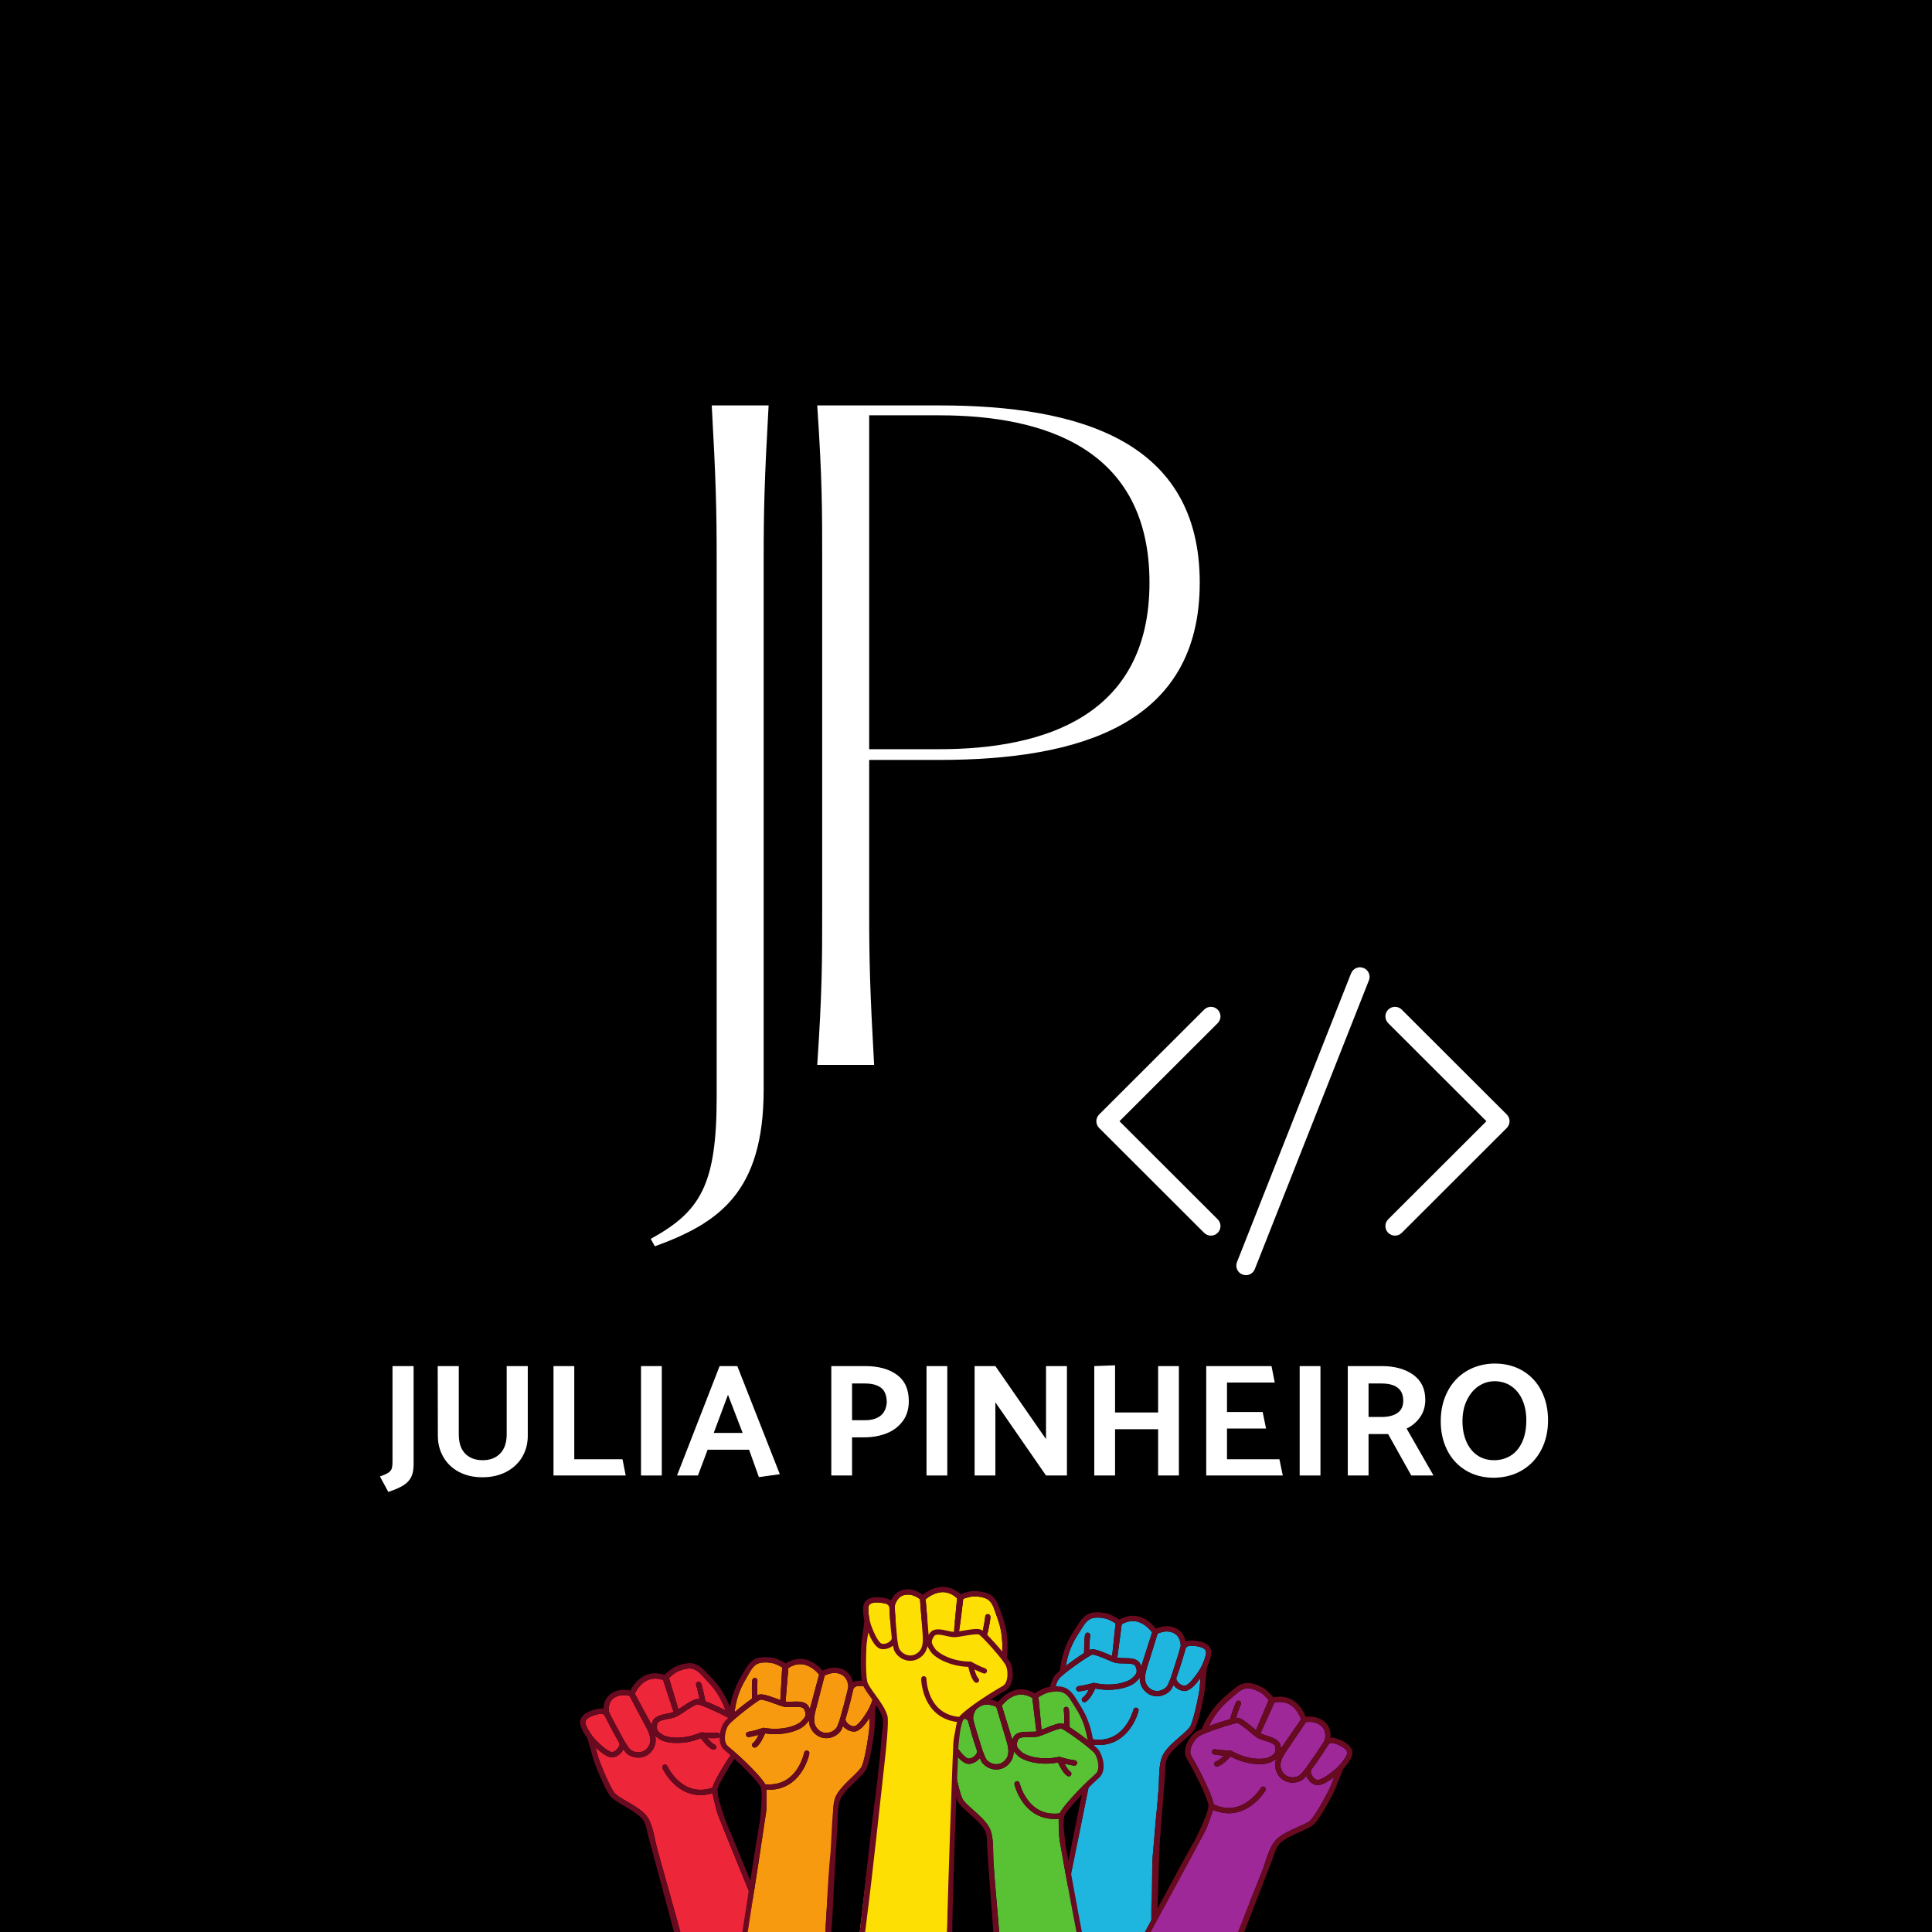 <svg xmlns="http://www.w3.org/2000/svg" xmlns:xlink="http://www.w3.org/1999/xlink" width="500" zoomAndPan="magnify" viewBox="0 0 375 375" height="500" preserveAspectRatio="xMidYMid meet" version="1.0"><defs><g/><clipPath id="5b88d78a82"><path d="M 268 195 L 293.027 195 L 293.027 240 L 268 240 Z M 268 195 " clip-rule="nonzero"/></clipPath><clipPath id="d17cd8c7e1"><path d="M 212.777 195 L 237 195 L 237 240 L 212.777 240 Z M 212.777 195 " clip-rule="nonzero"/></clipPath><clipPath id="aaad9b51a8"><path d="M 239 187.5 L 266 187.5 L 266 247.5 L 239 247.5 Z M 239 187.5 " clip-rule="nonzero"/></clipPath><clipPath id="50de4963d8"><path d="M 222.012 326.641 L 262.5 326.641 L 262.5 375 L 222.012 375 Z M 222.012 326.641 " clip-rule="nonzero"/></clipPath><clipPath id="07fba1a08d"><path d="M 112.5 322 L 150 322 L 150 375 L 112.5 375 Z M 112.5 322 " clip-rule="nonzero"/></clipPath><clipPath id="b1a3956eb6"><path d="M 140.676 329.844 L 168.848 329.844 L 168.848 375 L 140.676 375 Z M 140.676 329.844 " clip-rule="nonzero"/></clipPath><clipPath id="296fc55709"><path d="M 139.613 321.633 L 170.727 321.633 L 170.727 375 L 139.613 375 Z M 139.613 321.633 " clip-rule="nonzero"/></clipPath></defs><rect x="-37.5" width="450" fill="#ffffff" y="-37.5" height="450" fill-opacity="1"/><rect x="-37.5" width="450" fill="#000000" y="-37.5" height="450" fill-opacity="1"/><g fill="#ffffff" fill-opacity="1"><g transform="translate(123.105, 206.704)"><g><path d="M 15.043 -128.012 C 15.84 -113.77 16 -107.848 16 -98.086 L 16 6.242 C 16 23.363 12.801 28.48 3.199 33.762 L 4 35.203 C 16.32 30.723 25.121 24.801 25.121 4.801 L 25.121 -98.086 C 25.121 -107.848 25.281 -113.77 26.082 -128.012 Z M 15.043 -128.012 "/></g></g></g><g fill="#ffffff" fill-opacity="1"><g transform="translate(147.425, 206.704)"><g><path d="M 11.199 0 L 22.242 0 C 21.441 -14.242 21.281 -20.16 21.281 -30.082 L 21.281 -59.203 L 34.883 -59.203 C 62.086 -59.203 85.445 -66.086 85.445 -93.605 C 85.445 -121.129 62.086 -128.012 34.883 -128.012 L 11.199 -128.012 C 12.16 -113.77 12.16 -107.848 12.16 -98.086 L 12.16 -30.082 C 12.16 -20.16 12.16 -14.242 11.199 0 Z M 21.281 -61.285 L 21.281 -126.09 L 34.883 -126.09 C 55.203 -126.09 75.688 -119.688 75.688 -93.605 C 75.688 -67.684 55.203 -61.285 34.883 -61.285 Z M 21.281 -61.285 "/></g></g></g><g clip-path="url(#5b88d78a82)"><path fill="#ffffff" d="M 270.766 239.836 C 270.289 239.836 269.812 239.656 269.449 239.293 C 268.723 238.566 268.723 237.391 269.449 236.664 L 288.512 217.629 L 269.449 198.594 C 268.723 197.867 268.723 196.691 269.449 195.969 C 270.176 195.242 271.355 195.242 272.082 195.969 L 292.457 216.316 C 292.809 216.664 293.004 217.137 293.004 217.629 C 293.004 218.121 292.809 218.594 292.457 218.945 L 272.082 239.293 C 271.719 239.656 271.242 239.836 270.766 239.836 Z M 270.766 239.836 " fill-opacity="1" fill-rule="nonzero"/></g><g clip-path="url(#d17cd8c7e1)"><path fill="#ffffff" d="M 235.035 239.836 C 234.562 239.836 234.086 239.656 233.723 239.293 L 213.344 218.945 C 212.996 218.594 212.801 218.121 212.801 217.629 C 212.801 217.137 212.996 216.664 213.344 216.316 L 233.723 195.969 C 234.449 195.242 235.625 195.242 236.352 195.969 C 237.078 196.691 237.078 197.867 236.352 198.594 L 217.289 217.629 L 236.352 236.668 C 237.078 237.391 237.078 238.566 236.352 239.293 C 235.988 239.656 235.512 239.836 235.035 239.836 Z M 235.035 239.836 " fill-opacity="1" fill-rule="nonzero"/></g><g clip-path="url(#aaad9b51a8)"><path fill="#ffffff" d="M 241.828 247.512 C 241.602 247.512 241.371 247.469 241.145 247.379 C 240.191 247.004 239.723 245.926 240.098 244.969 L 262.242 188.926 C 262.621 187.973 263.699 187.504 264.656 187.879 C 265.613 188.258 266.082 189.336 265.703 190.289 L 243.559 246.332 C 243.27 247.062 242.57 247.512 241.828 247.512 Z M 241.828 247.512 " fill-opacity="1" fill-rule="nonzero"/></g><path fill="#1eb6de" d="M 215.902 321.242 L 215.879 321.426 C 215.668 321.336 215.445 321.242 215.215 321.148 C 213.543 320.438 212.398 319.988 211.715 320.172 C 211.648 320.188 211.555 320.227 211.445 320.277 C 211.465 319.316 211.512 317.984 211.609 317.512 C 211.664 317.234 211.488 316.961 211.211 316.902 C 210.934 316.848 210.664 317.027 210.605 317.305 C 210.453 318.047 210.418 320.172 210.41 320.863 C 209.402 321.492 208.035 322.449 206.879 323.336 C 207.465 319.965 208.637 318.148 209.52 316.781 L 209.574 316.699 C 209.672 316.547 209.766 316.398 209.859 316.25 C 210.566 315.121 211.176 314.145 212.438 314.004 C 213.227 313.914 214.09 314.008 214.996 314.277 C 215.223 314.355 216.184 314.852 216.535 315.105 C 216.484 315.582 216.336 316.992 215.883 321.242 L 215.902 321.242 " fill-opacity="1" fill-rule="nonzero"/><path fill="#1eb6de" d="M 227.297 325.527 C 226.949 326.465 226.641 327.172 226.434 327.395 C 225.969 327.902 225.312 328.203 224.629 328.215 C 224.008 328.227 223.43 327.992 223 327.559 C 222.281 326.824 221.957 325.953 222.574 323.883 L 224.695 317.086 C 224.965 316.969 225.488 316.766 226.062 316.695 C 226.723 316.613 227.66 316.73 228.312 317.309 C 228.844 317.773 229.133 318.484 229.18 319.418 C 228.922 320.625 227.699 324.297 227.297 325.527 " fill-opacity="1" fill-rule="nonzero"/><path fill="#1eb6de" d="M 221.383 323.117 C 220.902 321.859 219.387 321.848 218.172 321.84 C 217.711 321.836 217.238 321.832 216.867 321.766 L 217.727 315.277 C 218.129 315.039 219.184 314.5 220.426 314.691 C 220.855 314.754 222.328 315.102 223.625 316.852 L 221.504 323.461 C 221.469 323.352 221.43 323.238 221.383 323.117 " fill-opacity="1" fill-rule="nonzero"/><path fill="#1eb6de" d="M 212.277 340.297 C 212.324 339.688 212.336 339.145 212.328 338.66 C 215.781 339.023 217.93 337.328 219.137 335.785 C 220.504 334.047 220.973 332.172 220.992 332.094 C 221.059 331.816 220.891 331.535 220.617 331.469 C 220.34 331.402 220.062 331.57 219.996 331.848 C 219.992 331.867 219.551 333.609 218.312 335.172 C 216.758 337.141 214.684 337.953 212.148 337.598 C 211.949 337.164 211.406 336.305 209.84 334.52 C 208.488 332.98 206.816 331.27 205.254 329.824 C 204.332 328.973 204.871 326.758 205.516 325.883 C 206.25 324.879 211.344 321.344 211.98 321.168 C 212.375 321.062 213.965 321.734 214.82 322.098 C 215.34 322.316 215.828 322.523 216.23 322.668 C 216.781 322.859 217.484 322.867 218.164 322.871 C 219.391 322.879 220.215 322.93 220.426 323.488 C 220.863 324.621 220.578 324.961 219.695 325.77 C 218.922 326.48 216.035 327.457 212.523 326.672 C 212.477 326.652 212.426 326.645 212.375 326.641 C 212.262 326.625 212.148 326.648 212.055 326.703 C 210.441 327.164 209.348 327.277 209.336 327.277 C 209.055 327.305 208.848 327.559 208.879 327.84 C 208.898 328.07 209.07 328.25 209.285 328.297 C 209.332 328.305 209.383 328.309 209.438 328.305 C 209.477 328.301 210.195 328.227 211.336 327.957 C 210.969 328.621 210.539 329.266 210.223 329.445 C 209.977 329.586 209.891 329.898 210.027 330.148 C 210.168 330.395 210.48 330.48 210.727 330.34 C 211.5 329.902 212.25 328.48 212.602 327.742 C 214.578 328.137 216.23 327.996 217.301 327.797 C 218.637 327.551 219.789 327.078 220.387 326.531 C 220.715 326.23 221.008 325.941 221.227 325.633 C 221.203 326.711 221.543 327.543 222.273 328.281 C 222.723 328.742 223.289 329.047 223.91 329.176 C 224.148 329.227 224.398 329.25 224.648 329.246 C 225.609 329.227 226.535 328.809 227.188 328.094 C 227.359 327.906 227.559 327.547 227.773 327.074 C 227.867 327.199 227.98 327.32 228.102 327.434 C 228.512 327.812 229.023 328.082 229.52 328.184 C 229.609 328.203 229.699 328.215 229.789 328.223 C 230.902 328.309 232.031 327.059 233.027 325.672 C 232.957 326.398 232.887 327.145 232.859 327.652 C 232.816 328.348 231.852 333.293 231.09 334.945 C 230.82 335.523 229.922 336.301 228.973 337.125 C 227.781 338.152 226.434 339.32 225.746 340.586 C 224.832 342.258 225.027 345.312 224.898 347.004 C 224.699 349.633 224.566 350.992 224.355 353.133 C 224.121 355.551 223.965 357.98 223.73 360.395 C 223.605 361.668 223.711 374.02 223.625 375.277 L 205.426 375.25 C 207.086 367.652 211.977 343.605 212.09 342.875 C 212.262 341.758 212.223 340.945 212.277 340.297 " fill-opacity="1" fill-rule="nonzero"/><path fill="#1eb6de" d="M 232.562 324.543 C 231.867 325.559 230.598 327.254 229.871 327.195 C 229.172 327.141 228.301 326.422 228.312 325.73 C 229.105 323.59 229.926 320.719 230.176 319.836 C 230.402 319.605 230.645 319.465 230.902 319.449 C 231.246 319.434 231.938 319.453 232.59 319.586 C 233.117 319.695 233.621 319.883 233.895 320.195 C 234.074 320.395 234.133 320.637 234.082 320.945 C 233.969 321.645 233.703 322.398 233.387 323.078 C 233.332 323.145 233.289 323.227 233.273 323.32 C 233.055 323.762 232.824 324.16 232.602 324.48 L 232.562 324.543 " fill-opacity="1" fill-rule="nonzero"/><path fill="#680a20" d="M 232.602 324.48 L 232.562 324.543 C 231.867 325.559 230.598 327.254 229.871 327.195 C 229.172 327.141 228.301 326.422 228.312 325.73 C 229.105 323.59 229.926 320.719 230.176 319.836 C 230.402 319.605 230.645 319.465 230.902 319.449 C 231.246 319.434 231.938 319.453 232.59 319.586 C 233.117 319.695 233.621 319.883 233.895 320.195 C 234.074 320.395 234.133 320.637 234.082 320.945 C 233.969 321.645 233.703 322.398 233.387 323.078 C 233.332 323.145 233.289 323.227 233.273 323.32 C 233.055 323.762 232.824 324.16 232.602 324.48 Z M 227.297 325.527 C 226.949 326.465 226.641 327.172 226.434 327.395 C 225.969 327.902 225.312 328.203 224.629 328.215 C 224.008 328.227 223.43 327.992 223 327.559 C 222.281 326.824 221.957 325.953 222.574 323.883 L 224.695 317.086 C 224.965 316.969 225.488 316.766 226.062 316.695 C 226.723 316.613 227.66 316.73 228.312 317.309 C 228.844 317.773 229.133 318.484 229.18 319.418 C 228.922 320.625 227.699 324.297 227.297 325.527 Z M 221.383 323.117 C 220.902 321.859 219.387 321.848 218.172 321.84 C 217.711 321.836 217.238 321.832 216.867 321.766 L 217.727 315.277 C 218.129 315.039 219.184 314.5 220.426 314.691 C 220.855 314.754 222.328 315.102 223.625 316.852 L 221.504 323.461 C 221.469 323.352 221.43 323.238 221.383 323.117 Z M 215.883 321.242 L 215.902 321.242 L 215.879 321.426 C 215.668 321.336 215.445 321.242 215.215 321.148 C 213.543 320.438 212.398 319.988 211.715 320.172 C 211.648 320.188 211.555 320.227 211.445 320.277 C 211.465 319.316 211.512 317.984 211.609 317.512 C 211.664 317.234 211.488 316.961 211.211 316.902 C 210.934 316.848 210.664 317.027 210.605 317.305 C 210.453 318.047 210.418 320.172 210.41 320.863 C 209.402 321.492 208.035 322.449 206.879 323.336 C 207.465 319.965 208.637 318.148 209.52 316.781 L 209.574 316.699 C 209.672 316.547 209.766 316.398 209.859 316.25 C 210.566 315.121 211.176 314.145 212.438 314.004 C 213.227 313.914 214.09 314.008 214.996 314.277 C 215.223 314.355 216.184 314.852 216.535 315.105 C 216.484 315.582 216.336 316.992 215.883 321.242 Z M 234.66 319.508 C 233.613 318.324 231.133 318.406 230.852 318.422 C 230.594 318.434 230.348 318.5 230.117 318.617 C 229.953 317.75 229.574 317.051 228.988 316.535 C 227.848 315.523 226.367 315.617 225.938 315.672 C 225.281 315.754 224.695 315.965 224.352 316.113 C 223.316 314.777 221.934 313.875 220.578 313.668 C 219.066 313.441 217.809 314.035 217.254 314.363 C 217.066 314.207 216.801 314.047 216.445 313.852 C 216.035 313.621 215.477 313.344 215.285 313.285 C 214.246 312.977 213.246 312.875 212.32 312.98 C 210.574 313.176 209.77 314.457 208.992 315.699 C 208.898 315.844 208.809 315.992 208.715 316.137 L 208.66 316.219 C 207.691 317.719 206.238 319.973 205.703 324.281 C 205.227 324.688 204.863 325.035 204.688 325.273 C 203.859 326.402 203.086 329.223 204.559 330.586 C 207.949 333.723 211.129 337.43 211.258 338.152 C 211.496 339.477 211.258 341.105 211.098 342.43 C 210.898 344.047 210.66 345.398 210.273 346.977 C 209.816 348.836 205.629 370.074 204.504 375.285 L 205.516 375.25 C 207.176 367.652 211.977 343.605 212.09 342.875 C 212.262 341.758 212.223 340.945 212.277 340.297 C 212.324 339.688 212.336 339.145 212.328 338.66 C 215.781 339.023 217.93 337.328 219.137 335.785 C 220.504 334.047 220.973 332.172 220.992 332.094 C 221.059 331.816 220.891 331.535 220.617 331.469 C 220.34 331.402 220.062 331.57 219.996 331.848 C 219.992 331.867 219.551 333.609 218.312 335.172 C 216.758 337.141 214.684 337.953 212.148 337.598 C 211.949 337.164 211.406 336.305 209.84 334.52 C 208.488 332.98 206.816 331.27 205.254 329.824 C 204.332 328.973 204.871 326.758 205.516 325.883 C 206.25 324.879 211.344 321.344 211.98 321.168 C 212.375 321.062 213.965 321.734 214.82 322.098 C 215.34 322.316 215.828 322.523 216.23 322.668 C 216.781 322.859 217.484 322.867 218.164 322.871 C 219.391 322.879 220.215 322.93 220.426 323.488 C 220.863 324.621 220.578 324.961 219.695 325.77 C 218.922 326.48 216.035 327.457 212.523 326.672 C 212.477 326.652 212.426 326.645 212.375 326.641 C 212.262 326.625 212.148 326.648 212.055 326.703 C 210.441 327.164 209.348 327.277 209.336 327.277 C 209.055 327.305 208.848 327.559 208.879 327.84 C 208.898 328.07 209.07 328.25 209.285 328.297 C 209.332 328.305 209.383 328.309 209.438 328.305 C 209.477 328.301 210.195 328.227 211.336 327.957 C 210.969 328.621 210.539 329.266 210.223 329.445 C 209.977 329.586 209.891 329.898 210.027 330.148 C 210.168 330.395 210.48 330.48 210.727 330.34 C 211.5 329.902 212.25 328.48 212.602 327.742 C 214.578 328.137 216.23 327.996 217.301 327.797 C 218.637 327.551 219.789 327.078 220.387 326.531 C 220.715 326.23 221.008 325.941 221.227 325.633 C 221.203 326.711 221.543 327.543 222.273 328.281 C 222.723 328.742 223.289 329.047 223.91 329.176 C 224.148 329.227 224.398 329.25 224.648 329.246 C 225.609 329.227 226.535 328.809 227.188 328.094 C 227.359 327.906 227.559 327.547 227.773 327.074 C 227.867 327.199 227.98 327.32 228.102 327.434 C 228.512 327.812 229.023 328.082 229.52 328.184 C 229.609 328.203 229.699 328.215 229.789 328.223 C 230.902 328.309 232.031 327.059 233.027 325.672 C 232.957 326.398 232.887 327.145 232.859 327.652 C 232.816 328.348 231.852 333.293 231.09 334.945 C 230.82 335.523 229.922 336.301 228.973 337.125 C 227.781 338.152 226.434 339.32 225.746 340.586 C 224.832 342.258 225.027 345.312 224.898 347.004 C 224.699 349.633 224.566 350.992 224.355 353.133 C 224.121 355.551 223.965 357.98 223.73 360.395 C 223.605 361.668 223.543 369.398 223.457 370.656 L 223.457 375.324 L 224.5 375.285 C 224.789 368.309 224.973 359.383 225.152 357.094 C 225.371 354.273 225.59 351.457 225.812 348.637 C 225.918 347.262 226.027 345.883 226.133 344.508 C 226.223 343.34 226.07 342.133 226.645 341.082 C 227.246 339.98 228.52 338.879 229.641 337.906 C 230.723 336.969 231.66 336.16 232.02 335.379 C 232.863 333.547 233.836 328.488 233.883 327.715 C 233.949 326.605 234.199 324.246 234.266 323.625 C 234.668 322.781 234.969 321.887 235.094 321.113 C 235.195 320.496 235.047 319.941 234.66 319.508 " fill-opacity="1" fill-rule="nonzero"/><path fill="#9f2899" d="M 243.879 335.668 L 243.805 335.836 C 243.625 335.691 243.441 335.535 243.25 335.379 C 241.855 334.211 240.887 333.445 240.18 333.422 C 240.109 333.422 240.012 333.43 239.895 333.445 C 240.188 332.531 240.617 331.273 240.844 330.848 C 240.98 330.598 240.887 330.285 240.637 330.148 C 240.391 330.012 240.078 330.105 239.941 330.355 C 239.582 331.023 238.938 333.047 238.734 333.707 C 237.586 334.016 236.004 334.531 234.641 335.043 C 236.172 331.988 237.816 330.59 239.059 329.539 L 239.133 329.477 C 239.266 329.359 239.402 329.242 239.531 329.129 C 240.535 328.254 241.398 327.5 242.645 327.73 C 243.43 327.875 244.227 328.215 245.02 328.738 C 245.215 328.879 245.988 329.633 246.254 329.98 C 246.066 330.418 245.516 331.727 243.859 335.66 L 243.879 335.668 " fill-opacity="1" fill-rule="nonzero"/><path fill="#9f2899" d="M 253.551 343.086 C 252.949 343.883 252.449 344.473 252.188 344.625 C 251.598 344.977 250.883 345.07 250.227 344.883 C 249.625 344.711 249.137 344.32 248.855 343.781 C 248.379 342.871 248.32 341.941 249.504 340.141 L 253.492 334.25 C 253.785 334.219 254.344 334.176 254.918 334.273 C 255.57 334.391 256.434 334.777 256.895 335.52 C 257.266 336.117 257.336 336.883 257.113 337.789 C 256.52 338.871 254.293 342.027 253.551 343.086 " fill-opacity="1" fill-rule="nonzero"/><path fill="#9f2899" d="M 248.586 339.059 C 248.488 337.715 247.043 337.266 245.879 336.902 C 245.441 336.766 244.988 336.621 244.652 336.449 L 247.344 330.492 C 247.797 330.379 248.965 330.172 250.094 330.715 C 250.492 330.902 251.801 331.664 252.535 333.715 L 248.602 339.422 C 248.602 339.309 248.598 339.188 248.586 339.059 " fill-opacity="1" fill-rule="nonzero"/><path fill="#9f2899" d="M 223.008 375.242 C 226.785 368.449 233.68 355.93 233.996 355.266 C 234.484 354.242 234.68 353.457 234.922 352.848 C 235.141 352.281 235.309 351.766 235.438 351.297 C 238.641 352.652 241.184 351.656 242.785 350.531 C 244.594 349.262 245.582 347.605 245.625 347.535 C 245.77 347.293 245.688 346.977 245.445 346.832 C 245.199 346.684 244.887 346.766 244.742 347.012 C 244.73 347.031 243.809 348.57 242.172 349.703 C 240.117 351.133 237.898 351.309 235.574 350.23 C 235.508 349.758 235.238 348.773 234.25 346.613 C 233.398 344.746 232.293 342.621 231.215 340.781 C 230.578 339.699 231.734 337.734 232.598 337.086 C 233.594 336.336 239.488 334.438 240.148 334.453 C 240.555 334.469 241.883 335.574 242.598 336.172 C 243.031 336.531 243.438 336.875 243.785 337.129 C 244.258 337.473 244.926 337.684 245.574 337.887 C 246.746 338.254 247.52 338.539 247.562 339.137 C 247.652 340.348 247.285 340.59 246.203 341.105 C 245.262 341.559 242.215 341.656 239.082 339.879 C 239.039 339.848 238.996 339.824 238.945 339.809 C 238.844 339.762 238.73 339.75 238.625 339.773 C 236.945 339.746 235.867 339.535 235.855 339.535 C 235.578 339.477 235.309 339.66 235.254 339.938 C 235.211 340.164 235.32 340.387 235.512 340.492 C 235.555 340.516 235.605 340.535 235.656 340.543 C 235.695 340.551 236.406 340.691 237.574 340.766 C 237.031 341.297 236.434 341.785 236.078 341.863 C 235.805 341.926 235.629 342.203 235.691 342.48 C 235.754 342.758 236.027 342.934 236.305 342.871 C 237.172 342.676 238.301 341.531 238.848 340.926 C 240.625 341.879 242.25 342.227 243.328 342.352 C 244.68 342.504 245.918 342.387 246.645 342.039 C 247.051 341.844 247.41 341.656 247.711 341.422 C 247.379 342.449 247.465 343.34 247.949 344.262 C 248.246 344.832 248.699 345.293 249.258 345.594 C 249.473 345.711 249.703 345.805 249.945 345.875 C 250.871 346.141 251.879 346.008 252.707 345.516 C 252.926 345.387 253.219 345.098 253.559 344.707 C 253.617 344.855 253.688 345.004 253.773 345.148 C 254.055 345.629 254.469 346.035 254.91 346.277 C 254.992 346.324 255.078 346.363 255.16 346.395 C 256.199 346.801 257.641 345.934 258.992 344.895 C 258.715 345.57 258.438 346.266 258.262 346.742 C 258.02 347.395 255.676 351.848 254.469 353.207 C 254.043 353.684 252.961 354.168 251.812 354.676 C 250.379 355.316 248.754 356.039 247.727 357.051 C 246.375 358.383 245.68 361.363 245.07 362.945 C 244.121 365.402 243.602 366.664 242.785 368.656 C 241.863 370.898 242.156 373.902 240.148 375.25 L 223.008 375.242 " fill-opacity="1" fill-rule="nonzero"/><path fill="#9f2899" d="M 258.875 343.68 C 257.918 344.449 256.211 345.699 255.535 345.434 C 254.879 345.176 254.254 344.238 254.465 343.578 C 255.84 341.762 257.453 339.254 257.945 338.48 C 258.227 338.324 258.5 338.262 258.754 338.324 C 259.09 338.406 259.742 338.625 260.328 338.945 C 260.801 339.203 261.23 339.531 261.402 339.906 C 261.516 340.152 261.504 340.398 261.367 340.68 C 261.055 341.316 260.582 341.961 260.09 342.52 C 260.012 342.566 259.953 342.633 259.906 342.715 C 259.574 343.074 259.234 343.391 258.93 343.633 L 258.875 343.68 " fill-opacity="1" fill-rule="nonzero"/><g clip-path="url(#50de4963d8)"><path fill="#680a20" d="M 258.93 343.633 L 258.875 343.68 C 257.918 344.449 256.211 345.699 255.535 345.434 C 254.879 345.176 254.254 344.238 254.465 343.578 C 255.84 341.762 257.453 339.254 257.945 338.48 C 258.227 338.324 258.5 338.262 258.754 338.324 C 259.086 338.41 259.742 338.625 260.328 338.945 C 260.801 339.203 261.23 339.531 261.402 339.906 C 261.516 340.152 261.504 340.398 261.367 340.68 C 261.055 341.316 260.582 341.961 260.086 342.52 C 260.012 342.566 259.949 342.633 259.906 342.715 C 259.574 343.074 259.234 343.391 258.93 343.633 Z M 253.551 343.086 C 252.949 343.883 252.449 344.473 252.188 344.625 C 251.598 344.977 250.883 345.07 250.227 344.883 C 249.625 344.711 249.137 344.32 248.855 343.781 C 248.379 342.871 248.32 341.945 249.504 340.141 L 253.492 334.25 C 253.785 334.219 254.344 334.176 254.914 334.273 C 255.57 334.391 256.434 334.777 256.895 335.52 C 257.266 336.117 257.336 336.883 257.113 337.789 C 256.516 338.871 254.293 342.027 253.551 343.086 Z M 245.879 336.902 C 245.441 336.766 244.988 336.621 244.652 336.449 L 247.344 330.492 C 247.797 330.379 248.965 330.172 250.098 330.715 C 250.492 330.902 251.801 331.664 252.535 333.715 L 248.602 339.422 C 248.602 339.309 248.598 339.188 248.586 339.059 C 248.488 337.715 247.043 337.266 245.879 336.902 Z M 243.805 335.836 C 243.629 335.691 243.441 335.535 243.25 335.379 C 241.855 334.211 240.887 333.445 240.184 333.422 C 240.109 333.422 240.012 333.43 239.895 333.445 C 240.188 332.531 240.617 331.273 240.844 330.848 C 240.98 330.598 240.887 330.285 240.641 330.148 C 240.391 330.012 240.078 330.105 239.945 330.355 C 239.582 331.023 238.938 333.047 238.734 333.707 C 237.586 334.016 236.004 334.531 234.641 335.043 C 236.172 331.988 237.82 330.59 239.059 329.539 L 239.133 329.477 C 239.266 329.359 239.402 329.242 239.535 329.129 C 240.535 328.254 241.402 327.5 242.648 327.73 C 243.43 327.875 244.227 328.215 245.02 328.738 C 245.215 328.879 245.988 329.633 246.254 329.98 C 246.07 330.418 245.516 331.727 243.863 335.66 L 243.879 335.668 Z M 223.211 375.27 C 227.207 368.008 233.707 355.875 234 355.266 C 234.484 354.242 234.684 353.457 234.922 352.848 C 235.141 352.281 235.309 351.766 235.441 351.297 C 238.641 352.652 241.184 351.656 242.785 350.531 C 244.598 349.262 245.582 347.605 245.625 347.535 C 245.77 347.289 245.688 346.977 245.445 346.828 C 245.199 346.684 244.887 346.766 244.742 347.012 C 244.73 347.031 243.809 348.57 242.172 349.703 C 240.117 351.133 237.898 351.309 235.574 350.23 C 235.508 349.758 235.238 348.773 234.254 346.613 C 233.398 344.746 232.293 342.621 231.215 340.781 C 230.578 339.699 231.734 337.734 232.602 337.086 C 233.594 336.336 239.488 334.438 240.148 334.453 C 240.555 334.465 241.883 335.574 242.598 336.172 C 243.031 336.531 243.441 336.875 243.785 337.125 C 244.258 337.473 244.926 337.684 245.578 337.887 C 246.746 338.254 247.52 338.539 247.562 339.137 C 247.652 340.348 247.285 340.59 246.207 341.105 C 245.262 341.559 242.215 341.656 239.082 339.879 C 239.039 339.848 238.996 339.824 238.945 339.809 C 238.844 339.762 238.73 339.75 238.625 339.773 C 236.949 339.746 235.867 339.535 235.855 339.531 C 235.582 339.477 235.309 339.66 235.254 339.938 C 235.211 340.164 235.32 340.387 235.512 340.492 C 235.559 340.516 235.605 340.535 235.656 340.543 C 235.695 340.551 236.406 340.691 237.574 340.766 C 237.031 341.297 236.434 341.785 236.082 341.863 C 235.805 341.926 235.629 342.203 235.691 342.48 C 235.754 342.758 236.027 342.934 236.305 342.871 C 237.172 342.676 238.301 341.531 238.848 340.926 C 240.625 341.879 242.25 342.227 243.328 342.352 C 244.68 342.504 245.918 342.387 246.645 342.039 C 247.051 341.844 247.41 341.652 247.711 341.422 C 247.379 342.449 247.465 343.34 247.949 344.262 C 248.246 344.832 248.699 345.289 249.258 345.594 C 249.473 345.711 249.703 345.805 249.945 345.875 C 250.871 346.141 251.879 346.008 252.711 345.516 C 252.926 345.387 253.223 345.098 253.562 344.707 C 253.617 344.855 253.688 345.004 253.773 345.148 C 254.055 345.629 254.469 346.035 254.914 346.277 C 254.996 346.32 255.078 346.359 255.16 346.395 C 256.199 346.801 257.641 345.934 258.992 344.895 C 258.715 345.57 258.438 346.266 258.262 346.742 C 258.02 347.395 255.676 351.848 254.469 353.207 C 254.047 353.684 252.961 354.168 251.812 354.676 C 250.379 355.316 248.754 356.039 247.727 357.051 C 246.375 358.383 245.68 361.363 245.07 362.945 C 244.121 365.402 243.602 366.664 242.785 368.656 C 241.863 370.898 241.09 373.035 240.168 375.277 L 241.387 375.277 C 242.219 373.137 241.574 374.816 242.406 372.676 C 243.426 370.043 244.449 367.41 245.473 364.773 C 245.969 363.488 246.469 362.203 246.969 360.918 C 247.395 359.824 247.594 358.625 248.445 357.785 C 249.336 356.906 250.875 356.223 252.23 355.621 C 253.535 355.039 254.664 354.535 255.234 353.895 C 256.57 352.387 258.957 347.824 259.223 347.102 C 259.609 346.059 260.527 343.875 260.77 343.301 C 261.398 342.605 261.941 341.836 262.285 341.137 C 262.559 340.574 262.578 340 262.332 339.473 C 261.672 338.035 259.273 337.391 259 337.324 C 258.75 337.262 258.496 337.254 258.238 337.293 C 258.332 336.418 258.176 335.641 257.762 334.973 C 256.961 333.676 255.516 333.332 255.09 333.258 C 254.438 333.145 253.816 333.18 253.445 333.219 C 252.84 331.641 251.773 330.375 250.535 329.781 C 249.156 329.125 247.781 329.324 247.152 329.477 C 247.02 329.273 246.812 329.043 246.531 328.75 C 246.203 328.414 245.75 327.984 245.582 327.875 C 244.676 327.277 243.75 326.887 242.832 326.719 C 241.102 326.398 239.965 327.391 238.863 328.348 C 238.734 328.461 238.602 328.574 238.473 328.688 L 238.398 328.75 C 237.039 329.902 234.996 331.637 233.242 335.605 C 232.672 335.855 232.223 336.082 231.988 336.258 C 230.867 337.098 229.312 339.57 230.332 341.305 C 232.672 345.297 234.648 349.773 234.566 350.5 C 234.41 351.836 233.715 353.328 233.176 354.547 C 232.52 356.039 231.906 357.262 231.078 358.66 C 230.211 360.125 225.004 369.871 222.055 375.277 L 223.211 375.27 " fill-opacity="1" fill-rule="nonzero"/></g><path fill="#59c134" d="M 202.129 335.562 L 202.152 335.742 C 202.359 335.66 202.586 335.57 202.812 335.477 C 204.496 334.785 205.648 334.352 206.324 334.539 C 206.395 334.559 206.484 334.598 206.594 334.652 C 206.586 333.691 206.555 332.359 206.465 331.883 C 206.41 331.605 206.594 331.336 206.871 331.281 C 207.148 331.227 207.418 331.41 207.473 331.688 C 207.613 332.434 207.621 334.559 207.621 335.25 C 208.625 335.891 209.98 336.863 211.125 337.766 C 210.578 334.387 209.43 332.555 208.562 331.176 L 208.512 331.094 C 208.414 330.945 208.324 330.793 208.23 330.641 C 207.535 329.504 206.938 328.523 205.68 328.367 C 204.891 328.27 204.027 328.348 203.117 328.605 C 202.891 328.684 201.926 329.172 201.566 329.418 C 201.613 329.895 201.746 331.309 202.145 335.559 L 202.129 335.562 " fill-opacity="1" fill-rule="nonzero"/><path fill="#59c134" d="M 191.52 341.586 C 191.98 342.102 192.633 342.406 193.316 342.426 C 193.938 342.445 194.52 342.219 194.953 341.789 C 195.684 341.066 196.016 340.199 195.426 338.121 L 193.383 331.297 C 193.117 331.18 192.598 330.969 192.02 330.891 C 191.363 330.801 190.426 330.91 189.762 331.477 C 189.23 331.938 188.93 332.645 188.875 333.574 C 189.117 334.789 190.293 338.473 190.684 339.707 C 191.02 340.648 191.316 341.359 191.52 341.586 " fill-opacity="1" fill-rule="nonzero"/><path fill="#59c134" d="M 196.621 337.371 C 197.121 336.117 198.633 336.125 199.852 336.133 C 200.312 336.133 200.785 336.137 201.156 336.074 L 200.375 329.574 C 199.977 329.328 198.926 328.781 197.684 328.953 C 197.25 329.016 195.773 329.344 194.457 331.078 L 196.5 337.711 C 196.535 337.602 196.574 337.488 196.621 337.371 " fill-opacity="1" fill-rule="nonzero"/><path fill="#59c134" d="M 205.523 354.656 C 205.48 354.051 205.48 353.508 205.492 353.02 C 202.035 353.344 199.91 351.621 198.715 350.066 C 197.371 348.309 196.926 346.43 196.906 346.352 C 196.844 346.07 197.016 345.797 197.293 345.73 C 197.57 345.668 197.844 345.84 197.906 346.117 C 197.91 346.137 198.332 347.883 199.551 349.465 C 201.082 351.449 203.145 352.289 205.684 351.965 C 205.887 351.531 206.441 350.676 208.031 348.914 C 209.402 347.391 211.094 345.699 212.672 344.273 C 213.605 343.434 213.09 341.211 212.457 340.328 C 211.734 339.316 206.684 335.719 206.051 335.535 C 205.66 335.422 204.059 336.078 203.199 336.43 C 202.68 336.645 202.188 336.844 201.781 336.98 C 201.227 337.168 200.523 337.164 199.844 337.164 C 198.617 337.156 197.797 337.195 197.574 337.754 C 197.125 338.883 197.406 339.223 198.281 340.043 C 199.047 340.762 201.922 341.773 205.441 341.031 C 205.488 341.012 205.539 341.004 205.59 341.004 C 205.703 340.988 205.816 341.016 205.91 341.07 C 207.516 341.551 208.609 341.676 208.621 341.676 C 208.898 341.707 209.102 341.961 209.07 342.246 C 209.047 342.477 208.875 342.652 208.66 342.695 C 208.613 342.707 208.559 342.707 208.508 342.703 C 208.469 342.699 207.75 342.617 206.613 342.332 C 206.973 343 207.395 343.648 207.707 343.832 C 207.953 343.977 208.035 344.293 207.895 344.539 C 207.75 344.785 207.438 344.867 207.191 344.723 C 206.426 344.273 205.691 342.844 205.348 342.102 C 203.371 342.473 201.715 342.309 200.652 342.102 C 199.316 341.836 198.172 341.348 197.582 340.797 C 197.254 340.492 196.965 340.199 196.75 339.887 C 196.758 340.965 196.41 341.793 195.672 342.523 C 195.215 342.977 194.648 343.277 194.023 343.398 C 193.785 343.445 193.539 343.465 193.285 343.457 C 192.324 343.43 191.402 342.996 190.758 342.277 C 190.59 342.086 190.395 341.723 190.188 341.246 C 190.09 341.371 189.977 341.492 189.852 341.605 C 189.441 341.977 188.926 342.238 188.43 342.336 C 188.336 342.355 188.246 342.367 188.156 342.371 C 187.043 342.445 185.93 341.184 184.953 339.781 C 185.012 340.512 185.07 341.258 185.094 341.766 C 185.129 342.461 186.031 347.414 186.777 349.078 C 187.035 349.66 187.926 350.449 188.867 351.285 C 190.043 352.328 191.379 353.512 192.051 354.785 C 192.945 356.465 192.715 359.52 192.82 361.211 C 192.992 363.84 193.105 365.203 193.289 367.348 C 193.465 369.414 193.801 373.23 193.961 375.301 L 208.996 375.301 C 207.535 367.809 205.754 357.762 205.68 357.242 C 205.523 356.121 205.566 355.309 205.523 354.656 " fill-opacity="1" fill-rule="nonzero"/><path fill="#59c134" d="M 185.43 338.656 C 186.109 339.68 187.363 341.391 188.086 341.344 C 188.789 341.297 189.668 340.59 189.664 339.898 C 188.898 337.746 188.109 334.867 187.875 333.984 C 187.648 333.75 187.41 333.605 187.148 333.586 C 186.805 333.566 186.117 333.578 185.461 333.703 C 184.934 333.805 184.426 333.988 184.148 334.297 C 183.969 334.496 183.906 334.734 183.953 335.043 C 184.059 335.742 184.312 336.5 184.621 337.184 C 184.676 337.25 184.715 337.336 184.734 337.426 C 184.945 337.871 185.172 338.273 185.391 338.598 L 185.43 338.656 " fill-opacity="1" fill-rule="nonzero"/><path fill="#680a20" d="M 207.621 335.25 C 207.621 334.559 207.613 332.434 207.473 331.688 C 207.418 331.41 207.148 331.227 206.871 331.281 C 206.594 331.336 206.41 331.605 206.465 331.883 C 206.555 332.359 206.586 333.688 206.594 334.652 C 206.484 334.598 206.395 334.559 206.324 334.539 C 205.648 334.352 204.496 334.785 202.812 335.477 C 202.586 335.57 202.359 335.66 202.152 335.742 L 202.129 335.562 L 202.145 335.559 C 201.746 331.309 201.613 329.895 201.566 329.418 C 201.926 329.172 202.891 328.684 203.117 328.605 C 204.027 328.348 204.891 328.27 205.68 328.367 C 206.938 328.523 207.535 329.504 208.23 330.641 C 208.324 330.793 208.414 330.945 208.512 331.094 L 208.562 331.176 C 209.43 332.555 210.578 334.387 211.125 337.766 C 209.98 336.863 208.625 335.891 207.621 335.25 Z M 199.852 336.133 C 198.633 336.125 197.121 336.117 196.621 337.371 C 196.574 337.488 196.535 337.602 196.5 337.711 L 194.457 331.078 C 195.773 329.344 197.25 329.016 197.684 328.953 C 198.926 328.781 199.977 329.328 200.375 329.574 L 201.156 336.074 C 200.785 336.137 200.312 336.133 199.852 336.133 Z M 194.953 341.789 C 194.52 342.219 193.938 342.445 193.316 342.426 C 192.633 342.406 191.98 342.102 191.52 341.586 C 191.316 341.359 191.02 340.648 190.684 339.707 C 190.293 338.473 189.117 334.789 188.875 333.574 C 188.93 332.645 189.23 331.938 189.766 331.477 C 190.426 330.91 191.363 330.801 192.02 330.891 C 192.598 330.969 193.117 331.18 193.383 331.297 L 195.426 338.121 C 196.016 340.199 195.684 341.066 194.953 341.789 Z M 188.086 341.344 C 187.363 341.391 186.109 339.68 185.43 338.656 L 185.391 338.598 C 185.172 338.273 184.945 337.871 184.734 337.426 C 184.715 337.336 184.676 337.25 184.621 337.184 C 184.312 336.5 184.059 335.742 183.953 335.043 C 183.906 334.734 183.969 334.496 184.148 334.297 C 184.426 333.988 184.934 333.805 185.461 333.703 C 186.117 333.578 186.805 333.566 187.148 333.586 C 187.41 333.605 187.648 333.75 187.875 333.984 C 188.109 334.867 188.898 337.746 189.664 339.898 C 189.668 340.59 188.789 341.297 188.086 341.344 Z M 213.289 339.727 C 213.121 339.488 212.758 339.133 212.289 338.727 C 211.805 334.41 210.379 332.137 209.426 330.625 L 209.375 330.543 C 209.285 330.398 209.195 330.25 209.105 330.102 C 208.34 328.855 207.555 327.562 205.809 327.344 C 204.883 327.227 203.883 327.32 202.84 327.613 C 202.648 327.668 202.086 327.941 201.672 328.164 C 201.316 328.355 201.047 328.512 200.859 328.664 C 200.305 328.332 199.055 327.723 197.543 327.934 C 196.188 328.121 194.789 329.008 193.738 330.328 C 193.398 330.18 192.812 329.957 192.16 329.867 C 191.73 329.812 190.25 329.699 189.098 330.695 C 188.504 331.203 188.121 331.898 187.945 332.762 C 187.715 332.645 187.469 332.574 187.215 332.559 L 187.211 332.559 C 186.934 332.543 184.453 332.43 183.391 333.602 C 183 334.027 182.844 334.582 182.938 335.199 C 183.055 335.973 183.344 336.871 183.734 337.723 C 183.793 338.344 184.016 340.703 184.07 341.816 C 184.109 342.586 185.02 347.66 185.84 349.5 C 186.191 350.285 187.117 351.105 188.188 352.059 C 189.301 353.043 190.559 354.16 191.148 355.27 C 191.711 356.328 191.539 357.531 191.617 358.703 C 191.707 360.078 191.797 361.457 191.891 362.836 C 192.074 365.656 192.477 370.219 192.664 373.039 C 192.715 373.793 192.762 374.547 192.812 375.301 L 193.961 375.301 C 193.801 373.23 193.465 369.414 193.289 367.348 C 193.105 365.203 192.992 363.84 192.82 361.211 C 192.715 359.52 192.945 356.465 192.051 354.785 C 191.379 353.512 190.043 352.328 188.867 351.285 C 187.926 350.449 187.035 349.66 186.777 349.078 C 186.031 347.414 185.129 342.461 185.094 341.766 C 185.07 341.258 185.012 340.512 184.953 339.781 C 185.93 341.184 187.043 342.445 188.156 342.371 C 188.246 342.367 188.336 342.355 188.43 342.336 C 188.926 342.238 189.441 341.977 189.852 341.605 C 189.977 341.492 190.09 341.371 190.188 341.246 C 190.395 341.723 190.59 342.086 190.758 342.277 C 191.402 342.996 192.324 343.43 193.285 343.457 C 193.539 343.465 193.785 343.445 194.023 343.398 C 194.648 343.277 195.215 342.977 195.672 342.523 C 196.41 341.793 196.758 340.965 196.75 339.887 C 196.965 340.199 197.254 340.492 197.582 340.797 C 198.172 341.348 199.316 341.836 200.652 342.102 C 201.715 342.309 203.371 342.473 205.348 342.102 C 205.691 342.844 206.426 344.273 207.191 344.723 C 207.438 344.867 207.75 344.785 207.895 344.539 C 208.035 344.293 207.953 343.977 207.707 343.832 C 207.395 343.648 206.973 343 206.613 342.332 C 207.75 342.617 208.469 342.699 208.508 342.703 C 208.559 342.707 208.613 342.707 208.66 342.695 C 208.875 342.652 209.047 342.477 209.07 342.246 C 209.102 341.961 208.898 341.707 208.621 341.676 C 208.609 341.676 207.516 341.551 205.91 341.07 C 205.816 341.016 205.703 340.988 205.59 341.004 C 205.539 341.004 205.488 341.012 205.441 341.031 C 201.922 341.773 199.047 340.762 198.281 340.043 C 197.406 339.223 197.125 338.883 197.574 337.754 C 197.797 337.195 198.617 337.156 199.844 337.164 C 200.523 337.164 201.227 337.168 201.781 336.98 C 202.188 336.844 202.68 336.645 203.199 336.43 C 204.059 336.078 205.66 335.422 206.051 335.535 C 206.684 335.719 211.734 339.316 212.457 340.328 C 213.09 341.211 213.605 343.434 212.672 344.273 C 211.094 345.699 209.402 347.391 208.031 348.914 C 206.441 350.676 205.887 351.531 205.684 351.965 C 203.145 352.289 201.082 351.449 199.551 349.461 C 198.332 347.883 197.91 346.137 197.906 346.117 C 197.844 345.84 197.57 345.668 197.293 345.73 C 197.016 345.797 196.844 346.07 196.906 346.352 C 196.926 346.43 197.371 348.309 198.715 350.066 C 199.91 351.621 202.035 353.344 205.492 353.02 C 205.48 353.508 205.48 354.051 205.523 354.656 C 205.566 355.309 205.523 356.121 205.68 357.242 C 205.754 357.762 207.535 367.809 208.996 375.301 L 210.051 375.301 C 209.016 369.93 207.719 362.523 207.445 361.363 C 207.078 359.781 206.855 358.426 206.676 356.805 C 206.531 355.48 206.316 353.848 206.566 352.527 C 206.703 351.805 209.93 348.137 213.355 345.043 C 214.848 343.695 214.105 340.867 213.289 339.727 " fill-opacity="1" fill-rule="nonzero"/><path fill="#ee263a" d="M 131.598 331.609 L 131.656 331.785 C 131.848 331.66 132.047 331.527 132.254 331.391 C 133.766 330.383 134.812 329.727 135.516 329.777 C 135.586 329.785 135.684 329.805 135.801 329.832 C 135.605 328.891 135.312 327.594 135.133 327.148 C 135.023 326.883 135.148 326.582 135.41 326.473 C 135.672 326.367 135.973 326.492 136.082 326.754 C 136.367 327.457 136.789 329.539 136.926 330.219 C 138.031 330.648 139.551 331.332 140.852 331.992 C 139.656 328.789 138.168 327.219 137.047 326.039 L 136.98 325.969 C 136.859 325.84 136.738 325.707 136.621 325.578 C 135.719 324.602 134.938 323.758 133.676 323.852 C 132.883 323.91 132.051 324.16 131.207 324.594 C 131 324.715 130.148 325.383 129.848 325.699 C 129.984 326.156 130.391 327.516 131.617 331.605 L 131.598 331.609 " fill-opacity="1" fill-rule="nonzero"/><path fill="#ee263a" d="M 121.188 337.938 C 121.699 338.797 122.133 339.434 122.379 339.613 C 122.926 340.027 123.629 340.199 124.301 340.082 C 124.918 339.98 125.441 339.641 125.781 339.137 C 126.355 338.281 126.512 337.367 125.527 335.445 L 122.191 329.16 C 121.906 329.094 121.355 328.992 120.777 329.027 C 120.113 329.07 119.215 329.363 118.676 330.051 C 118.242 330.605 118.09 331.359 118.215 332.285 C 118.691 333.426 120.566 336.805 121.188 337.938 " fill-opacity="1" fill-rule="nonzero"/><path fill="#ee263a" d="M 126.555 334.473 C 126.797 333.148 128.281 332.855 129.477 332.621 C 129.93 332.531 130.395 332.438 130.746 332.305 L 128.707 326.086 C 128.27 325.926 127.133 325.598 125.949 326.012 C 125.535 326.156 124.152 326.77 123.203 328.73 L 126.504 334.832 C 126.516 334.715 126.531 334.598 126.555 334.473 " fill-opacity="1" fill-rule="nonzero"/><path fill="#ee263a" d="M 138.664 349.66 C 138.504 349.074 138.395 348.543 138.312 348.062 C 134.984 349.062 132.562 347.797 131.09 346.504 C 129.43 345.047 128.625 343.293 128.59 343.219 C 128.473 342.961 128.586 342.656 128.844 342.539 C 129.105 342.418 129.406 342.535 129.523 342.793 C 129.531 342.812 130.285 344.441 131.789 345.75 C 133.68 347.391 135.867 347.809 138.293 346.988 C 138.41 346.523 138.785 345.574 139.996 343.535 C 141.043 341.77 142.371 339.777 143.641 338.066 C 144.391 337.059 143.453 334.98 142.66 334.242 C 141.75 333.391 136.094 330.863 135.438 330.805 C 135.031 330.777 133.594 331.734 132.82 332.25 C 132.352 332.562 131.906 332.855 131.535 333.07 C 131.031 333.363 130.34 333.5 129.672 333.633 C 128.469 333.867 127.672 334.066 127.562 334.66 C 127.344 335.855 127.684 336.133 128.703 336.766 C 129.594 337.316 132.609 337.742 135.918 336.316 C 135.961 336.289 136.008 336.273 136.059 336.262 C 136.168 336.223 136.281 336.227 136.383 336.262 C 138.051 336.418 139.148 336.324 139.16 336.32 C 139.441 336.297 139.691 336.508 139.715 336.789 C 139.734 337.02 139.602 337.23 139.398 337.312 C 139.352 337.332 139.301 337.344 139.25 337.348 C 139.211 337.352 138.492 337.414 137.32 337.359 C 137.801 337.945 138.344 338.496 138.688 338.617 C 138.957 338.707 139.098 339 139.008 339.27 C 138.914 339.539 138.625 339.684 138.355 339.59 C 137.516 339.301 136.516 338.043 136.035 337.383 C 134.168 338.137 132.516 338.309 131.43 338.312 C 130.07 338.316 128.852 338.066 128.164 337.641 C 127.785 337.406 127.445 337.18 127.172 336.914 C 127.395 337.973 127.211 338.848 126.633 339.711 C 126.273 340.25 125.773 340.652 125.188 340.895 C 124.961 340.988 124.723 341.059 124.473 341.102 C 123.523 341.262 122.539 341.023 121.766 340.441 C 121.562 340.289 121.301 339.973 121.004 339.547 C 120.934 339.688 120.848 339.828 120.746 339.961 C 120.414 340.41 119.957 340.77 119.492 340.961 C 119.406 340.996 119.32 341.027 119.23 341.051 C 118.156 341.344 116.816 340.324 115.582 339.145 C 115.785 339.848 115.988 340.566 116.113 341.062 C 116.281 341.734 118.137 346.418 119.191 347.898 C 119.559 348.418 120.586 349.016 121.672 349.648 C 123.031 350.438 124.57 351.336 125.48 352.449 C 126.684 353.922 127.055 356.961 127.492 358.598 C 128.172 361.145 128.551 362.457 129.148 364.523 C 129.824 366.852 130.426 369.211 131.102 371.543 C 131.457 372.773 131.785 373.996 132.102 375.215 L 148.738 375.215 C 145.711 368.055 139.566 352.859 139.32 352.164 C 138.949 351.094 138.836 350.293 138.664 349.66 " fill-opacity="1" fill-rule="nonzero"/><path fill="#ee263a" d="M 115.832 337.949 C 116.699 338.816 118.262 340.246 118.965 340.055 C 119.641 339.871 120.367 339.004 120.227 338.328 C 119.055 336.371 117.719 333.703 117.312 332.883 C 117.051 332.695 116.785 332.602 116.527 332.637 C 116.184 332.688 115.512 332.832 114.895 333.086 C 114.395 333.289 113.934 333.57 113.723 333.926 C 113.582 334.156 113.57 334.402 113.676 334.699 C 113.918 335.363 114.316 336.055 114.75 336.664 C 114.82 336.719 114.875 336.793 114.906 336.879 C 115.203 337.273 115.504 337.625 115.781 337.898 L 115.832 337.949 " fill-opacity="1" fill-rule="nonzero"/><g clip-path="url(#07fba1a08d)"><path fill="#680a20" d="M 136.926 330.219 C 136.789 329.539 136.367 327.457 136.082 326.754 C 135.973 326.492 135.672 326.367 135.41 326.473 C 135.148 326.582 135.023 326.883 135.133 327.148 C 135.312 327.594 135.605 328.891 135.801 329.832 C 135.684 329.805 135.586 329.785 135.516 329.777 C 134.812 329.727 133.766 330.383 132.254 331.391 C 132.047 331.527 131.848 331.66 131.656 331.785 L 131.598 331.609 L 131.617 331.605 C 130.391 327.516 129.984 326.156 129.848 325.699 C 130.148 325.383 131 324.715 131.207 324.594 C 132.051 324.16 132.883 323.91 133.676 323.852 C 134.938 323.758 135.719 324.602 136.621 325.578 C 136.738 325.707 136.859 325.84 136.98 325.969 L 137.047 326.039 C 138.168 327.219 139.656 328.789 140.852 331.992 C 139.551 331.332 138.031 330.648 136.926 330.219 Z M 129.477 332.621 C 128.281 332.855 126.797 333.148 126.555 334.473 C 126.531 334.598 126.516 334.715 126.504 334.832 L 123.203 328.73 C 124.152 326.77 125.535 326.156 125.949 326.012 C 127.133 325.598 128.27 325.926 128.707 326.086 L 130.746 332.305 C 130.395 332.438 129.93 332.531 129.477 332.621 Z M 125.781 339.137 C 125.441 339.641 124.918 339.98 124.301 340.082 C 123.629 340.199 122.926 340.027 122.379 339.613 C 122.133 339.434 121.699 338.797 121.188 337.938 C 120.566 336.805 118.691 333.426 118.215 332.285 C 118.09 331.359 118.242 330.605 118.676 330.051 C 119.215 329.363 120.113 329.07 120.777 329.027 C 121.355 328.992 121.906 329.094 122.191 329.16 L 125.527 335.445 C 126.512 337.367 126.355 338.281 125.781 339.137 Z M 118.965 340.055 C 118.262 340.246 116.699 338.816 115.832 337.949 L 115.781 337.898 C 115.504 337.625 115.203 337.273 114.906 336.879 C 114.875 336.793 114.82 336.719 114.75 336.664 C 114.316 336.055 113.918 335.363 113.676 334.699 C 113.57 334.402 113.582 334.156 113.723 333.926 C 113.934 333.57 114.395 333.289 114.895 333.086 C 115.512 332.832 116.184 332.688 116.527 332.637 C 116.785 332.602 117.051 332.695 117.312 332.883 C 117.719 333.703 119.055 336.371 120.227 338.328 C 120.367 339.004 119.641 339.871 118.965 340.055 Z M 141.859 355.855 C 141.188 354.375 140.707 353.094 140.215 351.539 C 139.812 350.27 139.281 348.711 139.27 347.367 C 139.262 346.633 141.707 342.398 144.465 338.684 C 145.66 337.07 144.379 334.441 143.359 333.484 C 143.145 333.285 142.719 333.012 142.18 332.703 C 140.863 328.566 139.02 326.621 137.789 325.328 L 137.723 325.258 C 137.605 325.129 137.488 325.004 137.371 324.879 C 136.379 323.805 135.352 322.695 133.598 322.824 C 132.668 322.895 131.707 323.18 130.742 323.676 C 130.562 323.77 130.066 324.148 129.703 324.445 C 129.395 324.703 129.16 324.914 129.008 325.098 C 128.398 324.879 127.055 324.531 125.613 325.035 C 124.32 325.492 123.121 326.637 122.352 328.141 C 121.988 328.059 121.371 327.957 120.711 328 C 120.281 328.027 118.809 328.211 117.871 329.414 C 117.391 330.031 117.148 330.789 117.148 331.672 C 116.895 331.602 116.645 331.582 116.391 331.617 L 116.387 331.617 C 116.109 331.656 113.656 332.035 112.844 333.395 C 112.547 333.891 112.5 334.465 112.715 335.051 C 112.98 335.785 113.438 336.609 113.988 337.367 C 114.168 337.965 114.848 340.234 115.117 341.312 C 115.305 342.062 117.191 346.855 118.355 348.5 C 118.855 349.199 119.922 349.82 121.16 350.539 C 122.441 351.285 123.895 352.133 124.688 353.105 C 125.445 354.031 125.516 355.246 125.82 356.375 C 126.18 357.711 126.535 359.043 126.895 360.375 C 127.629 363.105 128.363 365.832 129.098 368.562 C 129.691 370.781 130.289 372.996 130.887 375.215 L 132.102 375.215 C 131.785 373.996 131.457 372.773 131.102 371.543 C 130.426 369.211 129.824 366.852 129.148 364.523 C 128.551 362.457 128.172 361.145 127.492 358.598 C 127.055 356.961 126.684 353.922 125.48 352.449 C 124.57 351.336 123.031 350.438 121.672 349.648 C 120.586 349.016 119.559 348.418 119.191 347.898 C 118.137 346.418 116.281 341.734 116.113 341.062 C 115.988 340.566 115.785 339.848 115.582 339.145 C 116.816 340.324 118.156 341.344 119.23 341.051 C 119.32 341.027 119.406 340.996 119.492 340.961 C 119.957 340.77 120.414 340.41 120.746 339.961 C 120.848 339.828 120.934 339.688 121.004 339.547 C 121.301 339.973 121.562 340.289 121.766 340.441 C 122.539 341.023 123.523 341.262 124.473 341.102 C 124.723 341.059 124.961 340.988 125.188 340.895 C 125.773 340.652 126.273 340.25 126.633 339.711 C 127.211 338.848 127.395 337.973 127.172 336.914 C 127.445 337.18 127.785 337.406 128.164 337.641 C 128.852 338.066 130.07 338.316 131.43 338.312 C 132.516 338.309 134.168 338.137 136.035 337.383 C 136.516 338.043 137.516 339.301 138.355 339.59 C 138.625 339.684 138.914 339.539 139.008 339.27 C 139.098 339 138.957 338.707 138.688 338.617 C 138.344 338.496 137.801 337.945 137.32 337.359 C 138.492 337.414 139.211 337.352 139.25 337.348 C 139.301 337.344 139.352 337.332 139.398 337.312 C 139.602 337.23 139.734 337.02 139.715 336.789 C 139.691 336.508 139.441 336.297 139.16 336.32 C 139.148 336.324 138.051 336.418 136.383 336.262 C 136.281 336.227 136.168 336.223 136.059 336.262 C 136.008 336.273 135.961 336.289 135.918 336.316 C 132.609 337.742 129.594 337.316 128.703 336.766 C 127.684 336.133 127.344 335.855 127.562 334.66 C 127.672 334.066 128.469 333.867 129.672 333.633 C 130.34 333.5 131.031 333.363 131.535 333.07 C 131.906 332.855 132.352 332.562 132.82 332.25 C 133.594 331.734 135.031 330.777 135.438 330.805 C 136.094 330.863 141.75 333.391 142.66 334.242 C 143.453 334.98 144.391 337.059 143.641 338.066 C 142.371 339.777 141.043 341.77 139.996 343.535 C 138.785 345.574 138.41 346.523 138.293 346.988 C 135.867 347.809 133.68 347.391 131.789 345.75 C 130.285 344.441 129.531 342.812 129.523 342.793 C 129.406 342.535 129.105 342.418 128.844 342.539 C 128.586 342.656 128.473 342.961 128.59 343.219 C 128.625 343.293 129.43 345.047 131.09 346.504 C 132.562 347.797 134.984 349.062 138.312 348.062 C 138.395 348.543 138.504 349.074 138.664 349.66 C 138.836 350.293 138.949 351.094 139.32 352.164 C 139.566 352.859 145.711 368.055 148.738 375.215 L 149.82 375.215 C 147.762 370.301 142.652 357.598 141.859 355.855 " fill-opacity="1" fill-rule="nonzero"/></g><path fill="#f89a0f" d="M 146.008 326.125 C 146.051 325.844 146.312 325.652 146.594 325.695 C 146.871 325.738 147.062 326.004 147.02 326.285 C 146.945 326.762 146.965 328.094 146.992 329.055 C 147.098 328.996 147.188 328.957 147.254 328.934 C 147.926 328.719 149.094 329.113 150.797 329.738 C 151.031 329.824 151.258 329.91 151.473 329.984 L 151.488 329.801 L 151.469 329.801 C 151.715 325.539 151.797 324.117 151.824 323.645 C 151.461 323.406 150.48 322.953 150.25 322.887 C 149.328 322.664 148.465 322.613 147.676 322.742 C 146.426 322.945 145.863 323.945 145.211 325.105 C 145.125 325.262 145.039 325.414 144.949 325.57 L 144.898 325.652 C 144.082 327.062 143 328.938 142.574 332.332 C 143.688 331.387 145.008 330.367 145.984 329.691 C 145.961 329 145.891 326.875 146.008 326.125 " fill-opacity="1" fill-rule="nonzero"/><path fill="#f89a0f" d="M 158.883 335.766 C 159.328 336.18 159.918 336.383 160.543 336.34 C 161.223 336.297 161.863 335.965 162.305 335.438 C 162.5 335.203 162.773 334.48 163.074 333.527 C 163.418 332.281 164.461 328.555 164.66 327.332 C 164.57 326.402 164.246 325.711 163.695 325.27 C 163.016 324.727 162.074 324.652 161.418 324.766 C 160.848 324.863 160.332 325.094 160.07 325.223 L 158.277 332.117 C 157.762 334.215 158.129 335.066 158.883 335.766 " fill-opacity="1" fill-rule="nonzero"/><path fill="#f89a0f" d="M 153.785 330.289 C 155 330.238 156.512 330.176 157.055 331.41 C 157.105 331.523 157.148 331.637 157.188 331.746 L 158.988 325.039 C 157.613 323.355 156.125 323.082 155.691 323.035 C 154.445 322.91 153.414 323.496 153.023 323.758 L 152.477 330.277 C 152.852 330.324 153.324 330.309 153.785 330.289 " fill-opacity="1" fill-rule="nonzero"/><g clip-path="url(#b1a3956eb6)"><path fill="#f89a0f" d="M 160.211 374.906 C 160.328 372.48 160.527 370.281 160.648 367.855 C 160.754 365.707 161.637 357.73 161.711 355.094 C 161.758 353.398 161.418 350.359 162.246 348.645 C 162.875 347.348 164.168 346.117 165.305 345.031 C 166.215 344.164 167.078 343.34 167.316 342.75 C 168 341.062 168.723 336.074 168.73 335.383 C 168.738 334.871 168.77 334.125 168.805 333.395 C 167.875 334.828 166.809 336.133 165.695 336.098 C 165.605 336.098 165.512 336.086 165.422 336.074 C 164.922 335.996 164.398 335.75 163.973 335.395 C 163.844 335.285 163.727 335.168 163.625 335.051 C 163.434 335.531 163.254 335.902 163.09 336.098 C 162.473 336.844 161.566 337.305 160.609 337.371 C 160.355 337.387 160.109 337.375 159.867 337.336 C 159.242 337.238 158.66 336.961 158.188 336.523 C 157.426 335.82 157.047 335.008 157.02 333.926 C 156.812 334.25 156.535 334.551 156.219 334.867 C 155.652 335.441 154.52 335.969 153.199 336.281 C 152.141 336.531 150.496 336.75 148.504 336.453 C 148.188 337.207 147.508 338.664 146.758 339.141 C 146.516 339.293 146.199 339.223 146.047 338.98 C 145.898 338.742 145.969 338.422 146.207 338.27 C 146.516 338.074 146.914 337.414 147.25 336.73 C 146.121 337.055 145.406 337.164 145.367 337.168 C 145.316 337.176 145.266 337.176 145.215 337.168 C 145 337.137 144.82 336.965 144.789 336.734 C 144.746 336.453 144.941 336.191 145.219 336.148 C 145.23 336.148 146.32 335.984 147.906 335.441 C 148 335.383 148.109 335.355 148.223 335.367 C 148.273 335.367 148.324 335.371 148.371 335.387 C 151.918 336.004 154.754 334.887 155.492 334.141 C 156.336 333.289 156.605 332.938 156.117 331.824 C 155.875 331.277 155.051 331.27 153.824 331.32 C 153.148 331.348 152.445 331.375 151.883 331.207 C 151.477 331.086 150.977 330.902 150.445 330.707 C 149.574 330.387 147.953 329.793 147.566 329.918 C 146.941 330.125 142.023 333.902 141.336 334.941 C 140.734 335.848 140.301 338.086 141.262 338.891 C 142.895 340.262 144.645 341.887 146.07 343.359 C 147.719 345.062 148.305 345.898 148.523 346.32 C 151.074 346.555 153.105 345.641 154.566 343.602 C 155.727 341.977 156.082 340.215 156.086 340.195 C 156.141 339.918 156.406 339.734 156.688 339.789 C 156.965 339.844 157.145 340.113 157.094 340.391 C 157.078 340.473 156.699 342.367 155.418 344.172 C 154.285 345.77 152.223 347.57 148.754 347.371 C 148.785 347.855 148.801 348.402 148.781 349.008 C 148.762 349.66 148.836 350.469 148.719 351.594 C 148.719 351.602 148.715 351.613 148.715 351.621 C 148.711 351.664 148.703 351.723 148.691 351.797 C 148.492 353.262 146.246 368 145.09 375.27 L 160.148 375.355 C 160.172 374.094 160.148 376.184 160.211 374.906 " fill-opacity="1" fill-rule="nonzero"/></g><path fill="#f89a0f" d="M 165.727 335.066 C 166.453 335.09 167.645 333.336 168.289 332.289 L 168.324 332.227 C 168.527 331.895 168.742 331.484 168.938 331.031 C 168.953 330.941 168.988 330.855 169.043 330.785 C 169.324 330.09 169.551 329.324 169.633 328.621 C 169.668 328.309 169.598 328.074 169.41 327.883 C 169.121 327.586 168.609 327.422 168.074 327.336 C 167.418 327.234 166.727 327.25 166.383 327.285 C 166.125 327.309 165.891 327.465 165.676 327.707 C 165.469 328.598 164.789 331.504 164.102 333.68 C 164.121 334.375 165.023 335.047 165.727 335.066 " fill-opacity="1" fill-rule="nonzero"/><g clip-path="url(#296fc55709)"><path fill="#680a20" d="M 168.324 332.227 L 168.289 332.289 C 167.645 333.336 166.453 335.09 165.727 335.066 C 165.023 335.047 164.121 334.375 164.102 333.68 C 164.789 331.504 165.469 328.598 165.676 327.707 C 165.891 327.465 166.125 327.309 166.383 327.285 C 166.727 327.25 167.418 327.234 168.074 327.336 C 168.609 327.422 169.121 327.586 169.41 327.883 C 169.598 328.074 169.668 328.309 169.633 328.621 C 169.551 329.324 169.324 330.09 169.043 330.785 C 168.988 330.855 168.953 330.941 168.938 331.031 C 168.742 331.484 168.527 331.895 168.324 332.227 Z M 163.074 333.527 C 162.773 334.48 162.5 335.203 162.305 335.438 C 161.863 335.965 161.223 336.297 160.543 336.34 C 159.918 336.383 159.328 336.18 158.883 335.766 C 158.129 335.066 157.762 334.215 158.277 332.117 L 160.07 325.223 C 160.332 325.094 160.848 324.863 161.418 324.766 C 162.074 324.652 163.016 324.727 163.695 325.27 C 164.246 325.711 164.57 326.402 164.66 327.332 C 164.461 328.555 163.418 332.281 163.074 333.527 Z M 157.055 331.41 C 156.512 330.176 155 330.238 153.785 330.289 C 153.324 330.309 152.852 330.324 152.477 330.277 L 153.023 323.758 C 153.414 323.496 154.445 322.91 155.691 323.035 C 156.125 323.082 157.613 323.355 158.988 325.039 L 157.188 331.746 C 157.148 331.637 157.105 331.523 157.055 331.41 Z M 151.488 329.801 L 151.473 329.984 C 151.258 329.91 151.031 329.824 150.797 329.738 C 149.094 329.113 147.926 328.719 147.254 328.934 C 147.188 328.957 147.098 328.996 146.992 329.055 C 146.965 328.094 146.945 326.762 147.02 326.285 C 147.062 326.004 146.871 325.738 146.594 325.695 C 146.312 325.652 146.051 325.844 146.008 326.125 C 145.891 326.875 145.961 329 145.984 329.691 C 145.008 330.367 143.688 331.387 142.574 332.332 C 143 328.938 144.082 327.062 144.898 325.652 L 144.949 325.57 C 145.039 325.414 145.125 325.262 145.211 325.105 C 145.863 323.945 146.426 322.945 147.676 322.742 C 148.465 322.613 149.328 322.664 150.25 322.887 C 150.48 322.953 151.461 323.406 151.824 323.645 C 151.797 324.117 151.715 325.539 151.469 329.801 Z M 170.141 327.16 C 169.039 326.027 166.562 326.23 166.285 326.258 L 166.281 326.258 C 166.027 326.285 165.785 326.363 165.559 326.488 C 165.352 325.629 164.945 324.949 164.336 324.465 C 163.145 323.512 161.668 323.676 161.246 323.75 C 160.594 323.863 160.016 324.105 159.68 324.27 C 158.582 322.984 157.156 322.152 155.793 322.012 C 154.273 321.855 153.047 322.508 152.504 322.863 C 152.312 322.719 152.039 322.57 151.676 322.391 C 151.258 322.184 150.684 321.934 150.492 321.887 C 149.438 321.629 148.434 321.574 147.516 321.723 C 145.777 322.004 145.035 323.324 144.32 324.602 C 144.234 324.75 144.148 324.902 144.062 325.051 L 144.016 325.137 C 143.117 326.68 141.773 329.004 141.445 333.332 C 140.992 333.758 140.645 334.125 140.48 334.371 C 139.707 335.539 139.07 338.395 140.605 339.684 C 144.145 342.652 147.5 346.203 147.664 346.918 C 147.961 348.227 147.805 349.871 147.707 351.199 C 147.586 352.824 147.414 354.184 147.102 355.781 C 146.859 357.02 144.918 369.695 144.035 375.355 L 145.078 375.355 C 145.082 375.328 145.086 375.297 145.09 375.27 L 144.922 375.27 C 146.141 368.027 148.48 353.32 148.691 351.797 C 148.703 351.719 148.711 351.66 148.715 351.621 C 148.715 351.613 148.719 351.602 148.719 351.594 C 148.836 350.469 148.762 349.66 148.781 349.008 C 148.801 348.402 148.785 347.855 148.754 347.371 C 152.223 347.57 154.285 345.77 155.418 344.172 C 156.699 342.367 157.078 340.473 157.094 340.391 C 157.145 340.113 156.965 339.844 156.688 339.789 C 156.406 339.734 156.141 339.918 156.086 340.195 C 156.082 340.215 155.727 341.977 154.566 343.602 C 153.105 345.641 151.074 346.555 148.523 346.32 C 148.305 345.898 147.719 345.062 146.07 343.359 C 144.645 341.887 142.895 340.262 141.262 338.891 C 140.301 338.086 140.734 335.848 141.336 334.941 C 142.023 333.902 146.941 330.125 147.566 329.918 C 147.953 329.793 149.574 330.387 150.445 330.707 C 150.977 330.902 151.477 331.086 151.883 331.207 C 152.445 331.375 153.148 331.348 153.824 331.32 C 155.051 331.27 155.875 331.277 156.117 331.824 C 156.605 332.938 156.336 333.289 155.492 334.141 C 154.754 334.887 151.918 336.004 148.371 335.387 C 148.324 335.371 148.273 335.367 148.223 335.367 C 148.109 335.355 148 335.383 147.906 335.441 C 146.32 335.984 145.23 336.148 145.219 336.148 C 144.941 336.191 144.746 336.453 144.789 336.734 C 144.82 336.965 145 337.137 145.215 337.168 C 145.266 337.176 145.316 337.176 145.367 337.168 C 145.406 337.164 146.121 337.055 147.25 336.73 C 146.914 337.414 146.516 338.074 146.207 338.27 C 145.969 338.422 145.898 338.742 146.047 338.98 C 146.199 339.223 146.516 339.293 146.758 339.141 C 147.508 338.664 148.188 337.207 148.504 336.453 C 150.496 336.75 152.141 336.531 153.199 336.281 C 154.52 335.969 155.652 335.441 156.219 334.867 C 156.535 334.551 156.812 334.25 157.02 333.926 C 157.047 335.008 157.426 335.82 158.188 336.523 C 158.66 336.961 159.242 337.238 159.867 337.336 C 160.109 337.375 160.355 337.387 160.609 337.371 C 161.566 337.305 162.473 336.844 163.09 336.098 C 163.254 335.902 163.434 335.531 163.625 335.051 C 163.727 335.168 163.844 335.285 163.973 335.395 C 164.398 335.75 164.922 335.996 165.422 336.074 C 165.512 336.086 165.605 336.098 165.695 336.098 C 166.809 336.133 167.875 334.828 168.805 333.395 C 168.77 334.125 168.738 334.871 168.73 335.383 C 168.723 336.074 168 341.062 167.316 342.75 C 167.078 343.34 166.215 344.164 165.305 345.031 C 164.168 346.117 162.875 347.348 162.246 348.645 C 161.512 350.164 161.383 357.273 161.215 359.465 C 160.898 362.379 160.652 366.723 160.594 367.965 C 160.473 370.391 160.328 372.48 160.211 374.906 C 160.203 375.055 160.195 375.203 160.191 375.355 L 161.359 375.355 C 161.398 374.082 161.586 372.453 161.621 371.18 C 161.707 368.355 162.555 354.387 162.598 353.008 C 162.633 351.836 162.648 350.176 163.168 349.098 C 163.719 347.965 164.938 346.805 166.012 345.777 C 167.047 344.789 167.941 343.938 168.266 343.141 C 169.02 341.27 169.746 336.168 169.758 335.395 C 169.77 334.281 169.91 331.914 169.945 331.289 C 170.305 330.426 170.562 329.52 170.648 328.742 C 170.723 328.121 170.547 327.574 170.141 327.16 " fill-opacity="1" fill-rule="nonzero"/></g><path fill="#680a20" d="M 144.922 375.27 L 145.09 375.27 C 146.246 368 148.492 353.262 148.691 351.797 C 148.48 353.32 146.141 368.027 144.922 375.27 " fill-opacity="1" fill-rule="nonzero"/><path fill="#680a20" d="M 148.715 351.621 C 148.715 351.613 148.719 351.602 148.719 351.594 C 148.719 351.602 148.715 351.613 148.715 351.621 " fill-opacity="1" fill-rule="nonzero"/><path fill="#fddf03" d="M 191.77 316.707 L 190.773 316.445 C 190.969 315.512 191.211 314.27 191.223 313.801 C 191.23 313.516 191.465 313.293 191.746 313.301 C 192.031 313.309 192.254 313.543 192.246 313.828 C 192.23 314.418 191.961 315.805 191.77 316.707 Z M 195.816 324.969 C 195.707 323.555 194.625 321.699 194.625 321.699 L 195.168 319.52 L 194.527 318.691 C 194.422 316.355 193.863 314.797 193.422 313.562 L 193.387 313.473 C 193.328 313.305 193.27 313.137 193.211 312.969 C 192.777 311.711 192.402 310.621 191.207 310.195 C 190.457 309.93 189.598 309.82 188.652 309.875 C 188.414 309.902 187.367 310.168 186.965 310.336 C 186.914 310.762 186.77 311.949 186.363 315.273 L 185.312 314.992 L 185.766 310.23 C 185.43 309.906 184.523 309.141 183.273 309.043 C 182.836 309.008 181.324 309.012 179.668 310.418 L 180.012 314.523 L 178.879 314.496 L 178.57 310.402 C 178.34 310.227 177.871 309.91 177.328 309.707 C 176.703 309.48 175.766 309.383 174.996 309.793 C 174.379 310.129 173.938 310.754 173.68 311.652 C 173.672 312.195 173.738 313.254 173.82 314.375 L 172.762 314.352 C 172.684 313.234 172.637 312.285 172.617 311.832 C 172.449 311.555 172.242 311.363 171.996 311.289 C 171.66 311.195 170.988 311.055 170.32 311.039 C 169.781 311.023 169.25 311.094 168.91 311.332 C 168.691 311.488 168.582 311.707 168.559 312.023 C 168.516 312.727 168.602 313.523 168.754 314.254 C 168.754 314.254 167.543 319.781 167.637 323.008 C 167.855 330.309 172.305 331.852 171.918 333.797 C 171.531 335.742 166.844 375.258 166.844 375.258 L 183.828 375.258 C 183.828 375.258 185.41 337.395 185.738 336.523 C 186.062 335.652 187.254 333.035 188.121 332.273 C 188.988 331.508 193.105 329.004 193.867 328.457 C 194.625 327.914 195.926 326.387 195.816 324.969 " fill-opacity="1" fill-rule="nonzero"/><path fill="#680a20" d="M 194.516 320.551 C 193.59 319.422 192.477 318.18 191.633 317.34 C 191.781 316.664 192.227 314.586 192.246 313.828 C 192.254 313.543 192.031 313.309 191.746 313.301 C 191.465 313.293 191.23 313.516 191.223 313.801 C 191.211 314.285 190.957 315.59 190.758 316.531 C 190.664 316.457 190.582 316.398 190.52 316.367 C 189.898 316.031 188.676 316.211 186.887 316.52 C 186.645 316.562 186.406 316.602 186.184 316.637 L 186.199 316.457 L 186.219 316.457 C 186.734 312.219 186.91 310.809 186.965 310.336 C 187.367 310.168 188.414 309.902 188.652 309.875 C 189.598 309.82 190.457 309.93 191.207 310.195 C 192.402 310.621 192.777 311.711 193.211 312.969 C 193.27 313.137 193.328 313.305 193.387 313.473 L 193.422 313.562 C 193.973 315.098 194.707 317.137 194.516 320.551 Z M 185.145 316.746 C 184.766 316.727 184.305 316.621 183.855 316.52 C 182.668 316.25 181.191 315.918 180.438 317.031 C 180.367 317.137 180.305 317.238 180.246 317.34 L 179.668 310.418 C 181.324 309.012 182.836 309.008 183.273 309.043 C 184.523 309.141 185.43 309.906 185.766 310.23 Z M 177.863 320.988 C 177.348 321.312 176.73 321.41 176.125 321.254 C 175.465 321.086 174.891 320.648 174.555 320.047 C 174.406 319.781 174.262 319.023 174.137 318.031 C 174.02 316.742 173.66 312.887 173.68 311.652 C 173.938 310.754 174.379 310.129 174.996 309.793 C 175.766 309.383 176.703 309.48 177.328 309.707 C 177.871 309.91 178.34 310.227 178.57 310.402 L 179.105 317.508 C 179.238 319.664 178.727 320.438 177.863 320.988 Z M 171.254 319.066 C 170.535 318.957 169.676 317.016 169.23 315.871 L 169.203 315.805 C 169.062 315.441 168.926 314.996 168.812 314.52 C 168.816 314.426 168.797 314.332 168.754 314.254 C 168.602 313.523 168.516 312.727 168.559 312.023 C 168.582 311.707 168.691 311.488 168.91 311.332 C 169.25 311.094 169.781 311.023 170.32 311.039 C 170.988 311.055 171.66 311.195 171.996 311.289 C 172.242 311.363 172.449 311.555 172.617 311.832 C 172.66 312.75 172.812 315.73 173.102 317.996 C 172.957 318.676 171.949 319.172 171.254 319.066 Z M 196.211 322.938 C 196.098 322.664 195.82 322.242 195.449 321.742 C 195.898 317.422 194.992 314.895 194.383 313.211 L 194.352 313.121 C 194.293 312.957 194.238 312.793 194.18 312.633 C 193.703 311.246 193.211 309.816 191.551 309.223 C 190.672 308.91 189.676 308.785 188.594 308.848 C 188.395 308.859 187.785 309.004 187.336 309.133 C 186.949 309.242 186.652 309.34 186.438 309.445 C 185.965 309 184.875 308.137 183.355 308.016 C 181.988 307.906 180.434 308.469 179.129 309.531 C 178.824 309.312 178.301 308.969 177.68 308.742 C 177.277 308.594 175.855 308.164 174.516 308.887 C 173.828 309.254 173.305 309.848 172.949 310.656 C 172.746 310.492 172.523 310.371 172.277 310.301 L 172.273 310.297 C 172.004 310.223 169.605 309.578 168.32 310.488 C 167.848 310.824 167.578 311.332 167.539 311.953 C 167.488 312.734 167.574 313.672 167.777 314.59 C 167.699 315.211 167.414 317.562 167.23 318.66 C 167.102 319.422 166.906 324.574 167.316 326.551 C 167.488 327.391 168.219 328.395 169.062 329.551 C 169.938 330.754 170.93 332.117 171.266 333.328 C 171.586 334.484 171.164 336.168 171.105 337.34 C 170.996 339.574 170.062 347.949 169.641 350.746 C 169.32 352.891 167.262 371.691 166.844 375.258 L 167.871 375.312 C 167.879 375.234 168.16 373.355 168.281 372.121 C 169.215 365.059 171.043 348.016 171.754 341.59 C 171.906 340.242 172.57 334.191 172.254 333.051 C 171.863 331.66 170.816 330.219 169.891 328.945 C 169.148 327.926 168.449 326.965 168.32 326.34 C 167.949 324.555 168.125 319.52 168.242 318.832 C 168.324 318.332 168.43 317.59 168.523 316.863 C 169.18 318.445 170 319.918 171.098 320.086 C 171.188 320.102 171.281 320.109 171.375 320.109 C 171.879 320.125 172.438 319.977 172.922 319.703 C 173.066 319.621 173.203 319.527 173.324 319.43 C 173.426 319.938 173.539 320.332 173.66 320.555 C 174.137 321.398 174.945 322.02 175.875 322.254 C 176.121 322.316 176.367 322.352 176.613 322.355 C 177.246 322.375 177.867 322.203 178.41 321.859 C 179.285 321.305 179.801 320.574 180.023 319.516 C 180.168 319.871 180.387 320.215 180.641 320.586 C 181.098 321.254 182.113 321.977 183.359 322.52 C 184.355 322.957 185.938 323.473 187.949 323.539 C 188.125 324.336 188.535 325.895 189.188 326.496 C 189.398 326.691 189.723 326.676 189.914 326.469 C 190.105 326.258 190.09 325.934 189.883 325.738 C 189.613 325.492 189.34 324.77 189.133 324.035 C 190.184 324.559 190.867 324.797 190.906 324.809 C 190.953 324.824 191.004 324.832 191.055 324.836 C 191.273 324.84 191.48 324.703 191.555 324.484 C 191.645 324.215 191.5 323.922 191.234 323.832 C 191.223 323.828 190.184 323.469 188.715 322.652 C 188.637 322.578 188.531 322.531 188.418 322.52 C 188.367 322.508 188.316 322.508 188.266 322.512 C 184.668 322.48 182.078 320.867 181.484 320 C 180.805 319.012 180.605 318.617 181.285 317.609 C 181.621 317.113 182.43 317.254 183.629 317.527 C 184.293 317.676 184.977 317.828 185.559 317.766 C 185.98 317.723 186.508 317.629 187.062 317.535 C 187.977 317.379 189.68 317.082 190.035 317.273 C 190.613 317.594 194.777 322.199 195.27 323.344 C 195.699 324.344 195.727 326.625 194.637 327.242 C 192.789 328.293 190.773 329.582 189.109 330.77 C 187.184 332.148 186.461 332.863 186.168 333.242 C 183.617 333.008 181.781 331.742 180.711 329.473 C 179.859 327.668 179.82 325.871 179.82 325.852 C 179.82 325.566 179.586 325.34 179.305 325.34 C 179.02 325.344 178.793 325.578 178.797 325.863 C 178.797 325.945 178.832 327.875 179.77 329.883 C 180.602 331.66 182.309 333.801 185.754 334.234 C 185.637 334.703 185.523 335.238 185.434 335.84 C 185.34 336.484 185.121 337.266 185.035 338.395 C 184.98 339.117 183.945 367.152 183.828 375.262 L 184.383 375.289 L 184.828 375.309 C 184.871 368.184 185.738 345.188 185.879 342.805 C 185.977 341.18 185.93 339.809 186.102 338.188 C 186.242 336.863 186.383 335.219 186.91 333.984 C 187.195 333.309 191.133 330.422 195.141 328.141 C 196.883 327.148 196.766 324.227 196.211 322.938 " fill-opacity="1" fill-rule="nonzero"/><g fill="#ffffff" fill-opacity="1"><g transform="translate(73.434, 286.393)"><g><path d="M 2.75 -2.719 C 2.75 -2.094 2.695 -1.629 2.594 -1.328 C 2.488 -1.023 2.273 -0.766 1.953 -0.547 C 1.629 -0.328 1.082 -0.082 0.312 0.188 L 1.938 3.188 C 3.207 2.77 4.191 2.336 4.891 1.891 C 5.586 1.441 6.086 0.906 6.391 0.281 C 6.691 -0.344 6.844 -1.145 6.844 -2.125 L 6.844 -21.234 L 2.75 -21.234 Z M 2.75 -2.719 "/></g></g></g><g fill="#ffffff" fill-opacity="1"><g transform="translate(82.613, 286.393)"><g><path d="M 2.375 -7.719 C 2.375 -6.195 2.727 -4.82 3.438 -3.594 C 4.145 -2.363 5.148 -1.398 6.453 -0.703 C 7.766 -0.004 9.285 0.344 11.016 0.344 C 12.766 0.344 14.305 -0.004 15.641 -0.703 C 16.973 -1.398 18.004 -2.359 18.734 -3.578 C 19.461 -4.797 19.828 -6.176 19.828 -7.719 L 19.828 -21.234 L 15.734 -21.234 L 15.734 -8.016 C 15.734 -6.379 15.312 -5.129 14.469 -4.266 C 13.625 -3.398 12.492 -2.969 11.078 -2.969 C 9.66 -2.969 8.531 -3.391 7.688 -4.234 C 6.852 -5.078 6.438 -6.336 6.438 -8.016 L 6.438 -21.234 L 2.344 -21.234 Z M 2.375 -7.719 "/></g></g></g><g fill="#ffffff" fill-opacity="1"><g transform="translate(104.779, 286.393)"><g><path d="M 6.688 -21.234 L 2.656 -21.234 L 2.656 0 L 16.672 0 L 16.047 -3.156 L 6.688 -3.156 Z M 6.688 -21.234 "/></g></g></g><g fill="#ffffff" fill-opacity="1"><g transform="translate(121.763, 286.393)"><g><path d="M 2.656 -21.234 L 2.656 0 L 6.688 0 L 6.688 -21.234 Z M 2.656 -21.234 "/></g></g></g><g fill="#ffffff" fill-opacity="1"><g transform="translate(131.098, 286.393)"><g><path d="M 4.375 0 L 6.25 -5 L 14.297 -5 L 16.203 0.312 L 20.266 -0.25 L 12.016 -21.234 L 8.578 -21.234 L 0.312 0 Z M 10.203 -15.672 L 13.047 -8.266 L 7.438 -8.266 Z M 10.203 -15.672 "/></g></g></g><g fill="#ffffff" fill-opacity="1"><g transform="translate(151.672, 286.393)"><g/></g></g><g fill="#ffffff" fill-opacity="1"><g transform="translate(158.697, 286.393)"><g><path d="M 9.016 -7.406 C 10.578 -7.406 12.016 -7.656 13.328 -8.156 C 14.641 -8.664 15.695 -9.453 16.5 -10.516 C 17.301 -11.578 17.703 -12.879 17.703 -14.422 C 17.703 -16.734 16.926 -18.445 15.375 -19.562 C 13.82 -20.676 11.797 -21.234 9.297 -21.234 L 2.656 -21.234 L 2.656 0 L 6.688 0 L 6.688 -7.406 Z M 9.172 -17.859 C 10.566 -17.859 11.625 -17.57 12.344 -17 C 13.062 -16.426 13.422 -15.484 13.422 -14.172 C 13.336 -13.023 12.93 -12.164 12.203 -11.594 C 11.473 -11.02 10.484 -10.734 9.234 -10.734 L 6.688 -10.734 L 6.688 -17.859 Z M 9.172 -17.859 "/></g></g></g><g fill="#ffffff" fill-opacity="1"><g transform="translate(177.18, 286.393)"><g><path d="M 2.656 -21.234 L 2.656 0 L 6.688 0 L 6.688 -21.234 Z M 2.656 -21.234 "/></g></g></g><g fill="#ffffff" fill-opacity="1"><g transform="translate(186.514, 286.393)"><g><path d="M 16.516 0 L 20.578 0 L 20.578 -21.234 L 16.516 -21.234 L 16.516 -7.062 L 6.688 -21.234 L 2.656 -21.234 L 2.656 0 L 6.688 0 L 6.688 -14.203 Z M 16.516 0 "/></g></g></g><g fill="#ffffff" fill-opacity="1"><g transform="translate(209.743, 286.393)"><g><path d="M 15.047 -21.234 L 15.047 -12.234 L 6.688 -12.234 L 6.688 -21.391 L 2.656 -21.234 L 2.656 0 L 6.688 0 L 6.688 -8.984 L 15.047 -8.984 L 15.047 0 L 19.078 0 L 19.078 -21.234 Z M 15.047 -21.234 "/></g></g></g><g fill="#ffffff" fill-opacity="1"><g transform="translate(231.472, 286.393)"><g><path d="M 6.688 -3.156 L 6.688 -9.109 L 14.266 -9.109 L 13.609 -12.328 L 6.688 -12.328 L 6.688 -18.047 L 15.953 -18.047 L 15.328 -21.234 L 2.656 -21.234 L 2.656 0 L 17.516 0 L 16.859 -3.156 Z M 6.688 -3.156 "/></g></g></g><g fill="#ffffff" fill-opacity="1"><g transform="translate(249.611, 286.393)"><g><path d="M 2.656 -21.234 L 2.656 0 L 6.688 0 L 6.688 -21.234 Z M 2.656 -21.234 "/></g></g></g><g fill="#ffffff" fill-opacity="1"><g transform="translate(258.946, 286.393)"><g><path d="M 6.688 0 L 6.688 -8.047 L 10.484 -8.047 L 14.984 0 L 19.297 0 L 14.078 -9.109 C 15.18 -9.648 16.062 -10.398 16.719 -11.359 C 17.375 -12.316 17.703 -13.43 17.703 -14.703 C 17.703 -16.828 16.914 -18.445 15.344 -19.562 C 13.77 -20.676 11.754 -21.234 9.297 -21.234 L 2.656 -21.234 L 2.656 0 Z M 9.172 -17.859 C 12.004 -17.859 13.422 -16.742 13.422 -14.516 C 13.422 -13.43 13.039 -12.633 12.281 -12.125 C 11.52 -11.613 10.504 -11.359 9.234 -11.359 L 6.688 -11.359 L 6.688 -17.859 Z M 9.172 -17.859 "/></g></g></g><g fill="#ffffff" fill-opacity="1"><g transform="translate(278.553, 286.393)"><g><path d="M 11.484 -21.734 C 9.441 -21.691 7.629 -21.191 6.047 -20.234 C 4.473 -19.273 3.254 -17.953 2.391 -16.266 C 1.523 -14.578 1.094 -12.66 1.094 -10.516 C 1.094 -8.461 1.504 -6.609 2.328 -4.953 C 3.148 -3.297 4.344 -1.984 5.906 -1.016 C 7.477 -0.047 9.336 0.438 11.484 0.438 C 13.547 0.395 15.363 -0.098 16.938 -1.047 C 18.508 -1.992 19.734 -3.305 20.609 -4.984 C 21.484 -6.66 21.922 -8.578 21.922 -10.734 C 21.922 -12.797 21.508 -14.66 20.688 -16.328 C 19.863 -17.992 18.66 -19.312 17.078 -20.281 C 15.492 -21.25 13.629 -21.734 11.484 -21.734 Z M 5.312 -10.547 C 5.312 -12.086 5.598 -13.445 6.172 -14.625 C 6.742 -15.801 7.5 -16.707 8.438 -17.344 C 9.383 -17.977 10.422 -18.297 11.547 -18.297 C 12.773 -18.297 13.859 -17.973 14.797 -17.328 C 15.734 -16.68 16.453 -15.785 16.953 -14.641 C 17.453 -13.492 17.703 -12.191 17.703 -10.734 C 17.703 -9.047 17.426 -7.613 16.875 -6.438 C 16.32 -5.27 15.57 -4.398 14.625 -3.828 C 13.676 -3.254 12.617 -2.969 11.453 -2.969 C 10.203 -2.969 9.113 -3.285 8.188 -3.922 C 7.27 -4.555 6.562 -5.445 6.062 -6.594 C 5.562 -7.75 5.312 -9.066 5.312 -10.547 Z M 5.312 -10.547 "/></g></g></g></svg>